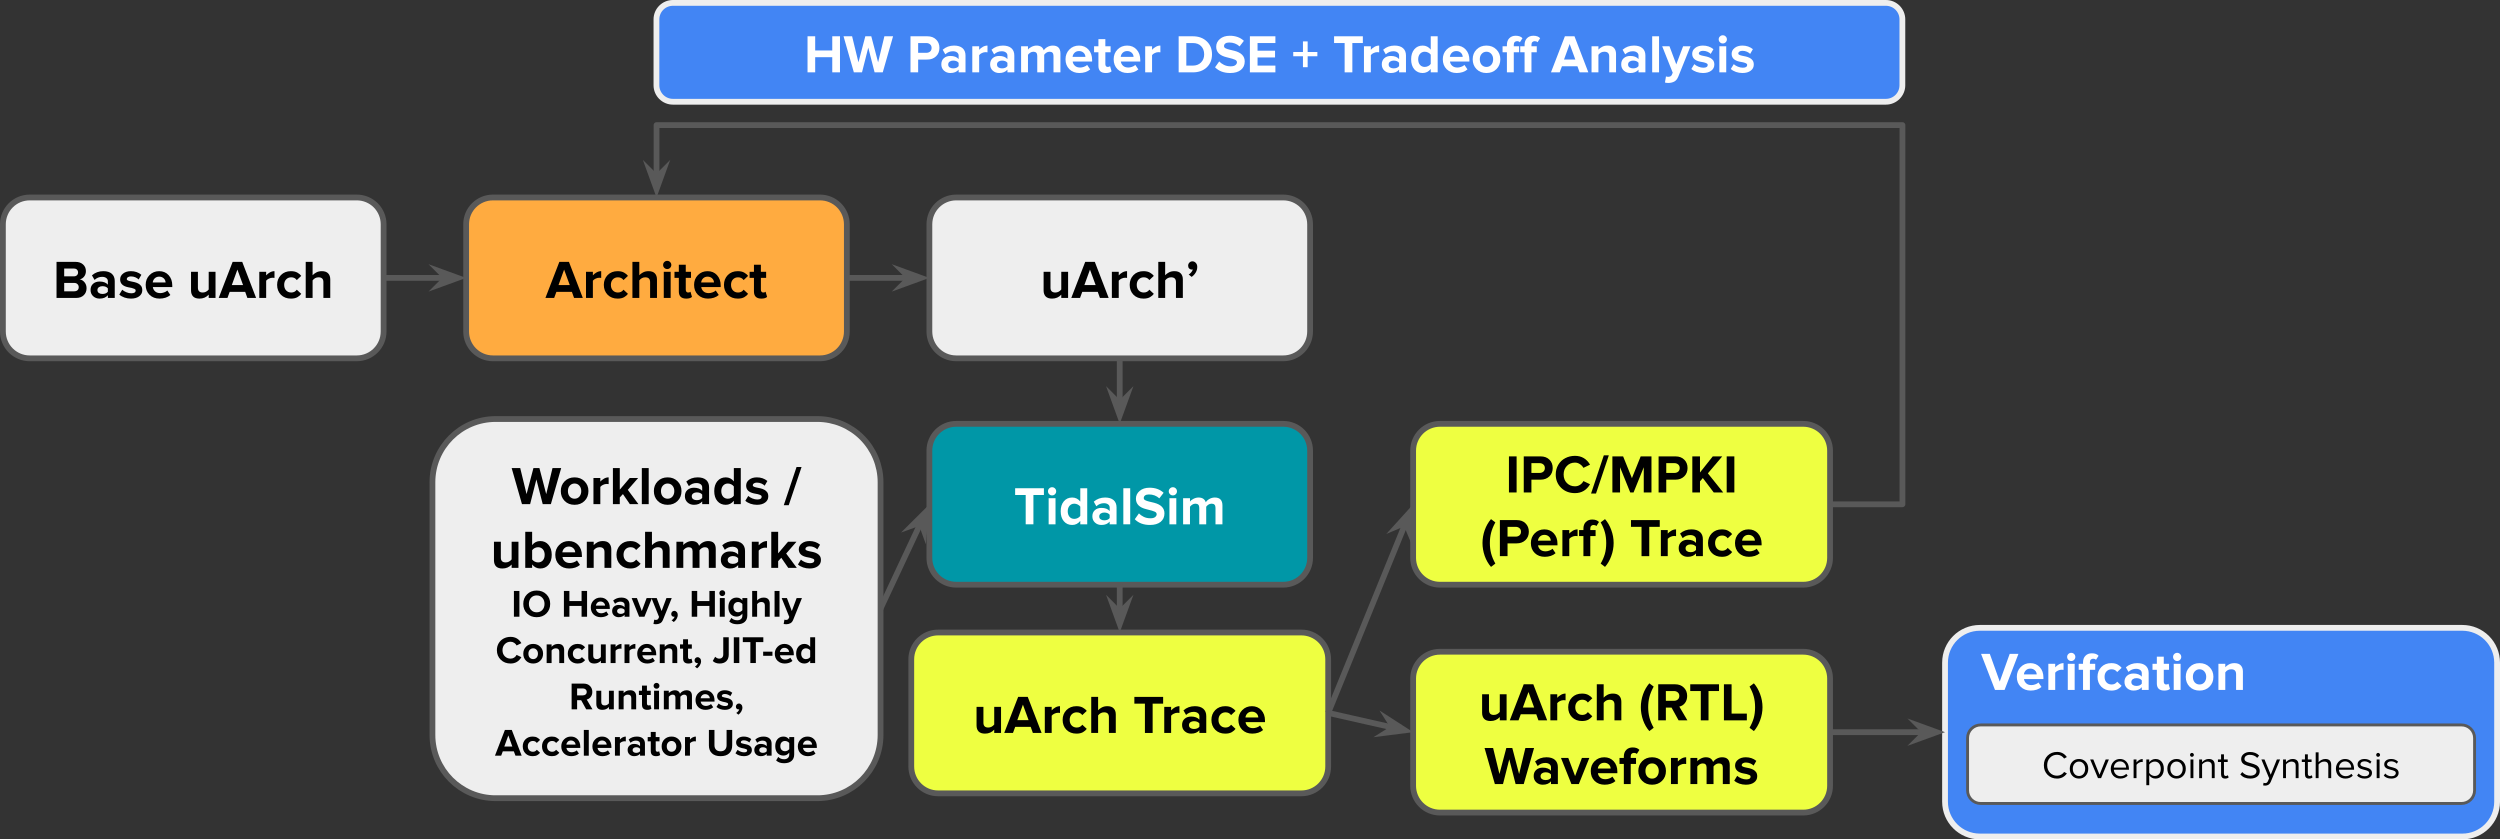 <?xml version="1.0" encoding="UTF-8" standalone="no"?>
<svg
   width="647.608pt"
   height="217.437pt"
   viewBox="0 0 647.608 217.437"
   version="1.1"
   id="svg337"
   xmlns:xlink="http://www.w3.org/1999/xlink"
   xmlns="http://www.w3.org/2000/svg"
   xmlns:svg="http://www.w3.org/2000/svg">
  <rect x="0" y="0" width="647.608" height="217.437" fill="#333333" stroke="none"/>
  <defs
     id="defs82">
    <g
       id="g82">
      <g
         id="glyph-0-0">
        <path
           d="M 0.922,0 V -9.344 H 5.844 c 0.812,0 1.461,0.227 1.953,0.672 0.488,0.438 0.734,1.012 0.734,1.719 0,0.555 -0.156,1.027 -0.469,1.422 -0.305,0.387 -0.684,0.625 -1.141,0.719 0.477,0.074 0.895,0.324 1.25,0.75 0.352,0.43 0.531,0.945 0.531,1.547 0,0.742 -0.246,1.344 -0.734,1.812 C 7.488,-0.234 6.828,0 5.984,0 Z M 5.406,-5.594 c 0.332,0 0.598,-0.094 0.797,-0.281 C 6.398,-6.062 6.5,-6.305 6.5,-6.609 6.5,-6.91 6.398,-7.156 6.203,-7.344 6.004,-7.531 5.738,-7.625 5.406,-7.625 h -2.5 v 2.031 z m 0.062,3.875 c 0.383,0 0.68,-0.094 0.891,-0.281 0.207,-0.195 0.312,-0.461 0.312,-0.797 0,-0.301 -0.105,-0.555 -0.312,-0.766 C 6.16,-3.781 5.863,-3.891 5.469,-3.891 h -2.562 v 2.172 z m 0,0"
           id="path1" />
      </g>
      <g
         id="glyph-0-1">
        <path
           d="m 4.938,0 v -0.703 c -0.492,0.586 -1.203,0.875 -2.141,0.875 -0.656,0 -1.215,-0.207 -1.672,-0.625 -0.449,-0.414 -0.672,-0.957 -0.672,-1.625 0,-0.656 0.211,-1.18 0.641,-1.578 C 1.531,-4.051 2.098,-4.25 2.797,-4.25 c 0.969,0 1.68,0.273 2.141,0.812 v -0.906 c 0,-0.344 -0.137,-0.613 -0.406,-0.812 -0.273,-0.207 -0.633,-0.312 -1.078,-0.312 -0.742,0 -1.398,0.266 -1.969,0.797 L 0.812,-5.859 C 1.633,-6.578 2.617,-6.938 3.766,-6.938 c 0.945,0 1.676,0.227 2.188,0.672 C 6.461,-5.816 6.719,-5.188 6.719,-4.375 V 0 Z M 3.516,-1.031 c 0.656,0 1.129,-0.195 1.422,-0.594 V -2.469 C 4.645,-2.852 4.172,-3.047 3.516,-3.047 c -0.355,0 -0.656,0.09 -0.906,0.266 -0.25,0.18 -0.375,0.43 -0.375,0.75 0,0.324 0.125,0.574 0.375,0.75 0.25,0.168 0.551,0.25 0.906,0.25 z m 0,0"
           id="path2" />
      </g>
      <g
         id="glyph-0-2">
        <path
           d="m 3.312,0.172 c -0.586,0 -1.148,-0.094 -1.688,-0.281 C 1.094,-0.297 0.648,-0.551 0.297,-0.875 L 1.062,-2.125 c 0.27,0.25 0.629,0.469 1.078,0.656 0.445,0.18 0.867,0.266 1.266,0.266 0.75,0 1.125,-0.242 1.125,-0.734 0,-0.188 -0.102,-0.32 -0.297,-0.406 C 4.035,-2.438 3.789,-2.52 3.5,-2.594 L 2.531,-2.781 C 1.188,-3.07 0.516,-3.742 0.516,-4.797 c 0,-0.625 0.258,-1.133 0.781,-1.531 0.52,-0.406 1.188,-0.609 2,-0.609 1.051,0 1.957,0.312 2.719,0.938 L 5.312,-4.781 C 5.102,-5 4.82,-5.188 4.469,-5.344 4.113,-5.5 3.723,-5.578 3.297,-5.578 c -0.324,0 -0.586,0.07 -0.781,0.203 -0.188,0.125 -0.281,0.281 -0.281,0.469 0,0.18 0.098,0.309 0.297,0.391 0.195,0.086 0.441,0.156 0.734,0.219 0.301,0.055 0.625,0.121 0.969,0.203 0.352,0.086 0.676,0.203 0.969,0.359 0.301,0.156 0.551,0.371 0.75,0.641 C 6.148,-2.82 6.25,-2.457 6.25,-2 c 0,0.656 -0.273,1.184 -0.812,1.578 -0.531,0.398 -1.242,0.594 -2.125,0.594 z m 0,0"
           id="path3" />
      </g>
      <g
         id="glyph-0-3">
        <path
           d="M 4.062,0.172 C 3,0.172 2.129,-0.156 1.453,-0.812 c -0.668,-0.664 -1,-1.523 -1,-2.578 0,-1.008 0.332,-1.852 1,-2.531 0.664,-0.676 1.5,-1.016 2.5,-1.016 1,0 1.812,0.344 2.438,1.031 0.633,0.688 0.953,1.59 0.953,2.703 V -2.812 H 2.312 c 0.051,0.43 0.242,0.797 0.578,1.109 C 3.223,-1.398 3.676,-1.25 4.25,-1.25 c 0.281,0 0.594,-0.055 0.938,-0.172 0.352,-0.113 0.645,-0.281 0.875,-0.5 l 0.781,1.156 c -0.336,0.305 -0.75,0.539 -1.25,0.703 -0.492,0.156 -1,0.234 -1.531,0.234 z m 1.547,-4.188 c -0.023,-0.445 -0.188,-0.805 -0.5,-1.078 -0.312,-0.281 -0.699,-0.422 -1.156,-0.422 -0.469,0 -0.855,0.148 -1.156,0.438 -0.293,0.281 -0.465,0.637 -0.516,1.062 z m 0,0"
           id="path4" />
      </g>
      <g
         id="glyph-0-4" />
      <g
         id="glyph-0-5">
        <path
           d="m 5.453,0 v -0.859 c -0.617,0.688 -1.414,1.031 -2.391,1.031 -0.742,0 -1.293,-0.188 -1.656,-0.562 C 1.051,-0.773 0.875,-1.297 0.875,-1.953 v -4.812 h 1.781 v 4.109 c 0,0.836 0.414,1.25 1.25,1.25 0.602,0 1.117,-0.258 1.547,-0.781 V -6.766 H 7.219 V 0 Z m 0,0"
           id="path5" />
      </g>
      <g
         id="glyph-0-6">
        <path
           d="m 7.359,0 -0.562,-1.578 H 2.781 L 2.203,0 H -0.062 L 3.547,-9.344 H 6.031 L 9.625,0 Z M 4.781,-7.344 3.328,-3.328 H 6.25 Z m 0,0"
           id="path6" />
      </g>
      <g
         id="glyph-0-7">
        <path
           d="m 0.875,0 v -6.766 h 1.781 v 0.922 c 0.25,-0.289 0.566,-0.547 0.953,-0.766 C 3.992,-6.828 4.395,-6.938 4.812,-6.938 v 1.75 L 4.328,-5.234 C 4.004,-5.234 3.68,-5.156 3.359,-5 3.047,-4.852 2.812,-4.676 2.656,-4.469 V 0 Z m 0,0"
           id="path7" />
      </g>
      <g
         id="glyph-0-8">
        <path
           d="m 4.031,0.172 c -1.062,0 -1.93,-0.332 -2.594,-1 -0.656,-0.676 -0.984,-1.531 -0.984,-2.562 0,-1.008 0.328,-1.852 0.984,-2.531 0.664,-0.676 1.531,-1.016 2.594,-1.016 0.688,0 1.25,0.133 1.688,0.391 0.438,0.25 0.766,0.527 0.984,0.828 L 5.547,-4.625 c -0.336,-0.477 -0.812,-0.719 -1.438,-0.719 -0.543,0 -0.984,0.184 -1.328,0.547 -0.336,0.355 -0.5,0.824 -0.5,1.406 0,0.594 0.164,1.074 0.5,1.438 0.344,0.367 0.785,0.547 1.328,0.547 0.613,0 1.094,-0.242 1.438,-0.734 L 6.703,-1.062 C 6.484,-0.75 6.156,-0.461 5.719,-0.203 c -0.438,0.25 -1,0.375 -1.688,0.375 z m 0,0"
           id="path8" />
      </g>
      <g
         id="glyph-0-9">
        <path
           d="m 5.453,0 v -4.109 c 0,-0.82 -0.418,-1.234 -1.25,-1.234 -0.617,0 -1.133,0.266 -1.547,0.797 V 0 H 0.875 V -9.344 H 2.656 V -5.875 C 2.875,-6.133 3.188,-6.375 3.594,-6.594 4,-6.82 4.484,-6.938 5.047,-6.938 c 0.738,0 1.285,0.195 1.641,0.578 0.363,0.375 0.547,0.898 0.547,1.562 V 0 Z m 0,0"
           id="path9" />
      </g>
      <g
         id="glyph-0-10">
        <path
           d="m 1.766,-7.484 c -0.293,0 -0.543,-0.102 -0.75,-0.312 -0.211,-0.207 -0.312,-0.457 -0.312,-0.75 0,-0.301 0.102,-0.551 0.312,-0.75 0.207,-0.207 0.457,-0.312 0.75,-0.312 0.301,0 0.551,0.105 0.75,0.312 0.207,0.199 0.312,0.449 0.312,0.75 0,0.293 -0.105,0.543 -0.312,0.75 -0.199,0.211 -0.449,0.312 -0.75,0.312 z M 0.875,0 V -6.766 H 2.656 V 0 Z m 0,0"
           id="path10" />
      </g>
      <g
         id="glyph-0-11">
        <path
           d="m 3.156,0.172 c -1.281,0 -1.922,-0.617 -1.922,-1.859 v -3.516 h -1.125 v -1.562 h 1.125 v -1.844 H 3.031 v 1.844 h 1.359 v 1.562 H 3.031 v 3.047 c 0,0.219 0.051,0.402 0.156,0.547 0.102,0.137 0.254,0.203 0.453,0.203 0.281,0 0.484,-0.066 0.609,-0.203 l 0.391,1.344 c -0.312,0.289 -0.809,0.438 -1.484,0.438 z m 0,0"
           id="path11" />
      </g>
      <g
         id="glyph-0-12">
        <path
           d="m 3.016,-8.047 c 0,0.531 -0.137,1.023 -0.406,1.469 C 2.348,-6.129 2,-5.754 1.562,-5.453 l -0.766,-0.625 c 0.219,-0.102 0.438,-0.285 0.656,-0.547 0.227,-0.27 0.367,-0.531 0.422,-0.781 -0.055,0.043 -0.141,0.062 -0.266,0.062 -0.273,0 -0.5,-0.094 -0.688,-0.281 C 0.742,-7.812 0.656,-8.055 0.656,-8.359 c 0,-0.301 0.102,-0.562 0.312,-0.781 0.219,-0.227 0.477,-0.344 0.781,-0.344 0.352,0 0.648,0.137 0.891,0.406 0.25,0.262 0.375,0.605 0.375,1.031 z m 0,0"
           id="path12" />
      </g>
      <g
         id="glyph-0-13">
        <path
           d="M 3.078,0 V -7.594 H 0.344 v -1.75 h 7.453 v 1.75 H 5.078 V 0 Z m 0,0"
           id="path13" />
      </g>
      <g
         id="glyph-0-14">
        <path
           d="m 5.531,0 v -0.875 c -0.562,0.699 -1.262,1.047 -2.094,1.047 -0.898,0 -1.621,-0.32 -2.172,-0.969 -0.543,-0.645 -0.812,-1.504 -0.812,-2.578 0,-1.062 0.27,-1.922 0.812,-2.578 C 1.816,-6.609 2.539,-6.938 3.438,-6.938 c 0.852,0 1.551,0.352 2.094,1.047 V -9.344 H 7.328 V 0 Z M 3.984,-1.406 c 0.301,0 0.598,-0.07 0.891,-0.219 0.289,-0.145 0.508,-0.332 0.656,-0.562 V -4.578 C 5.383,-4.797 5.164,-4.977 4.875,-5.125 4.582,-5.27 4.285,-5.344 3.984,-5.344 c -0.5,0 -0.914,0.184 -1.234,0.547 -0.312,0.367 -0.469,0.84 -0.469,1.422 0,0.574 0.148,1.047 0.453,1.422 0.312,0.367 0.727,0.547 1.25,0.547 z m 0,0"
           id="path14" />
      </g>
      <g
         id="glyph-0-15">
        <path
           d="M 0.875,0 V -9.344 H 2.656 V 0 Z m 0,0"
           id="path15" />
      </g>
      <g
         id="glyph-0-16">
        <path
           d="m 4.234,0.172 c -1.656,0 -2.969,-0.492 -3.938,-1.484 L 1.375,-2.828 c 0.32,0.344 0.734,0.641 1.234,0.891 0.508,0.25 1.086,0.375 1.734,0.375 0.551,0 0.957,-0.102 1.219,-0.312 0.27,-0.219 0.406,-0.461 0.406,-0.734 0,-0.281 -0.156,-0.5 -0.469,-0.656 -0.305,-0.156 -1.043,-0.375 -2.219,-0.656 -1.793,-0.426 -2.688,-1.332 -2.688,-2.719 0,-0.801 0.32,-1.473 0.969,-2.016 0.645,-0.551 1.5,-0.828 2.562,-0.828 1.488,0 2.703,0.438 3.641,1.312 L 6.656,-6.719 C 5.926,-7.395 5.023,-7.734 3.953,-7.734 c -0.438,0 -0.773,0.09 -1,0.266 C 2.734,-7.301 2.625,-7.078 2.625,-6.797 c 0,0.242 0.129,0.43 0.391,0.562 0.27,0.137 0.602,0.25 1,0.344 l 1.297,0.312 c 1.781,0.461 2.672,1.375 2.672,2.75 0,0.93 -0.336,1.664 -1,2.203 -0.668,0.531 -1.586,0.797 -2.75,0.797 z m 0,0"
           id="path16" />
      </g>
      <g
         id="glyph-0-17">
        <path
           d="m 9.266,0 v -4.266 c 0,-0.719 -0.336,-1.078 -1,-1.078 -0.324,0 -0.605,0.086 -0.844,0.25 C 7.18,-4.926 6.992,-4.75 6.859,-4.562 V 0 H 5.062 v -4.266 c 0,-0.719 -0.336,-1.078 -1,-1.078 -0.312,0 -0.594,0.09 -0.844,0.266 -0.242,0.168 -0.43,0.344 -0.562,0.531 V 0 H 0.875 V -6.766 H 2.656 V -5.875 c 0.156,-0.258 0.453,-0.5 0.891,-0.719 0.438,-0.227 0.879,-0.344 1.328,-0.344 0.977,0 1.602,0.414 1.875,1.234 0.207,-0.344 0.523,-0.633 0.953,-0.875 0.438,-0.238 0.895,-0.359 1.375,-0.359 1.32,0 1.984,0.684 1.984,2.047 V 0 Z m 0,0"
           id="path17" />
      </g>
      <g
         id="glyph-0-18">
        <path
           d="M 8.062,0 6.422,-6.406 4.797,0 H 2.688 L 0.016,-9.344 h 2.219 l 1.641,6.75 1.781,-6.75 h 1.547 l 1.766,6.75 1.625,-6.75 h 2.25 L 10.172,0 Z m 0,0"
           id="path18" />
      </g>
      <g
         id="glyph-0-19">
        <path
           d="m 4.016,0.172 c -1.043,0 -1.898,-0.332 -2.562,-1 -0.668,-0.676 -1,-1.531 -1,-2.562 0,-1.02 0.332,-1.863 1,-2.531 0.664,-0.676 1.52,-1.016 2.562,-1.016 1.051,0 1.91,0.34 2.578,1.016 0.676,0.668 1.016,1.512 1.016,2.531 0,1.043 -0.34,1.898 -1.016,2.562 -0.668,0.668 -1.527,1 -2.578,1 z m 0,-1.578 c 0.508,0 0.926,-0.18 1.25,-0.547 0.32,-0.375 0.484,-0.852 0.484,-1.438 0,-0.562 -0.164,-1.023 -0.484,-1.391 -0.324,-0.375 -0.742,-0.562 -1.25,-0.562 -0.492,0 -0.902,0.184 -1.234,0.547 -0.324,0.355 -0.484,0.824 -0.484,1.406 0,0.605 0.16,1.09 0.484,1.453 0.332,0.355 0.742,0.531 1.234,0.531 z m 0,0"
           id="path19" />
      </g>
      <g
         id="glyph-0-20">
        <path
           d="m 5.266,0 -1.797,-2.609 -0.812,0.875 V 0 H 0.875 V -9.344 H 2.656 V -3.75 l 2.562,-3.016 h 2.188 L 4.734,-3.703 7.484,0 Z m 0,0"
           id="path20" />
      </g>
      <g
         id="glyph-0-21">
        <path
           d="M 0,0.281 3.312,-9.625 H 4.609 L 1.281,0.281 Z m 0,0"
           id="path21" />
      </g>
      <g
         id="glyph-0-22">
        <path
           d="m 2.656,-2.172 c 0.156,0.219 0.375,0.402 0.656,0.547 0.289,0.148 0.582,0.219 0.875,0.219 0.52,0 0.938,-0.176 1.25,-0.531 C 5.75,-2.301 5.906,-2.781 5.906,-3.375 5.906,-3.957 5.75,-4.43 5.438,-4.797 5.125,-5.16 4.707,-5.344 4.188,-5.344 c -0.293,0 -0.586,0.074 -0.875,0.219 -0.281,0.148 -0.5,0.336 -0.656,0.562 z M 0.875,0 v -9.344 h 1.781 v 3.453 C 3.195,-6.586 3.895,-6.938 4.75,-6.938 c 0.895,0 1.613,0.328 2.156,0.984 0.551,0.656 0.828,1.516 0.828,2.578 0,1.074 -0.277,1.934 -0.828,2.578 C 6.363,-0.148 5.645,0.172 4.75,0.172 3.914,0.172 3.219,-0.176 2.656,-0.875 V 0 Z m 0,0"
           id="path22" />
      </g>
      <g
         id="glyph-0-23">
        <path
           d="m 5.453,0 v -4.094 c 0,-0.832 -0.418,-1.25 -1.25,-1.25 -0.648,0 -1.164,0.266 -1.547,0.797 V 0 H 0.875 V -6.766 H 2.656 V -5.875 C 2.875,-6.133 3.18,-6.375 3.578,-6.594 3.984,-6.82 4.469,-6.938 5.031,-6.938 c 0.738,0 1.285,0.199 1.641,0.594 0.363,0.387 0.547,0.906 0.547,1.562 V 0 Z m 0,0"
           id="path23" />
      </g>
      <g
         id="glyph-0-24">
        <path
           d="M 2.781,2.781 C 2.094,2 1.551,1.055 1.156,-0.047 0.77,-1.16 0.578,-2.281 0.578,-3.406 c 0,-1.125 0.191,-2.238 0.578,-3.344 0.395,-1.102 0.938,-2.051 1.625,-2.844 l 1.125,0.844 c -0.531,0.98 -0.902,1.887 -1.109,2.719 -0.211,0.836 -0.312,1.711 -0.312,2.625 0,0.961 0.109,1.859 0.328,2.703 0.219,0.832 0.582,1.707 1.094,2.625 z m 0,0"
           id="path24" />
      </g>
      <g
         id="glyph-0-25">
        <path
           d="M 6.203,0 4.375,-3.312 H 2.906 V 0 H 0.922 v -9.344 h 4.375 c 0.945,0 1.703,0.289 2.266,0.859 0.57,0.562 0.859,1.281 0.859,2.156 0,0.73 -0.195,1.344 -0.578,1.844 C 7.457,-3.992 6.973,-3.688 6.391,-3.562 L 8.484,0 Z M 5,-5.062 c 0.395,0 0.723,-0.109 0.984,-0.328 0.27,-0.227 0.406,-0.539 0.406,-0.938 0,-0.395 -0.137,-0.703 -0.406,-0.922 C 5.723,-7.477 5.395,-7.594 5,-7.594 H 2.906 v 2.531 z m 0,0"
           id="path25" />
      </g>
      <g
         id="glyph-0-26">
        <path
           d="M 0.922,0 V -9.344 H 2.906 V -1.75 H 6.859 V 0 Z m 0,0"
           id="path26" />
      </g>
      <g
         id="glyph-0-27">
        <path
           d="M 0.234,1.922 C 0.711,1.098 1.07,0.273 1.312,-0.547 1.551,-1.379 1.672,-2.332 1.672,-3.406 c 0,-1.02 -0.117,-1.941 -0.344,-2.766 C 1.109,-6.992 0.742,-7.852 0.234,-8.75 l 1.125,-0.844 c 0.664,0.75 1.203,1.68 1.609,2.781 0.414,1.105 0.625,2.242 0.625,3.406 C 3.594,-2.25 3.383,-1.113 2.969,0 2.562,1.113 2.023,2.039 1.359,2.781 Z m 0,0"
           id="path27" />
      </g>
      <g
         id="glyph-0-28">
        <path
           d="M 2.625,0 -0.078,-6.766 H 1.812 L 3.578,-2.062 5.344,-6.766 H 7.266 L 4.547,0 Z m 0,0"
           id="path28" />
      </g>
      <g
         id="glyph-0-29">
        <path
           d="m 1.281,0 v -5.203 h -1.125 v -1.562 h 1.125 V -7.125 c 0,-0.727 0.207,-1.301 0.625,-1.719 0.414,-0.426 0.969,-0.641 1.656,-0.641 0.789,0 1.375,0.215 1.75,0.641 L 4.641,-7.797 C 4.461,-7.984 4.219,-8.078 3.906,-8.078 3.664,-8.078 3.461,-8 3.297,-7.844 3.141,-7.688 3.062,-7.445 3.062,-7.125 v 0.359 h 1.375 v 1.562 H 3.062 V 0 Z m 0,0"
           id="path29" />
      </g>
      <g
         id="glyph-0-30">
        <path
           d="M 0.922,0 V -9.344 H 2.906 V 0 Z m 0,0"
           id="path30" />
      </g>
      <g
         id="glyph-0-31">
        <path
           d="m 0.922,0 v -9.344 h 4.375 C 6.242,-9.344 7,-9.062 7.562,-8.5 c 0.57,0.555 0.859,1.277 0.859,2.172 0,0.887 -0.293,1.609 -0.875,2.172 -0.586,0.562 -1.336,0.844 -2.25,0.844 H 2.906 V 0 Z M 5.031,-5.062 C 5.414,-5.062 5.738,-5.172 6,-5.391 6.258,-5.617 6.391,-5.93 6.391,-6.328 6.391,-6.723 6.258,-7.031 6,-7.25 5.738,-7.477 5.414,-7.594 5.031,-7.594 h -2.125 v 2.531 z m 0,0"
           id="path31" />
      </g>
      <g
         id="glyph-0-32">
        <path
           d="M 5.453,0.172 C 4.004,0.172 2.812,-0.285 1.875,-1.203 0.938,-2.129 0.469,-3.281 0.469,-4.656 c 0,-0.914 0.219,-1.75 0.656,-2.5 0.438,-0.75 1.035,-1.32 1.797,-1.719 0.77,-0.406 1.613,-0.609 2.531,-0.609 1.707,0 3.008,0.762 3.906,2.281 L 7.641,-6.375 C 7.441,-6.75 7.145,-7.066 6.75,-7.328 6.363,-7.598 5.93,-7.734 5.453,-7.734 c -0.855,0 -1.559,0.293 -2.109,0.875 -0.555,0.586 -0.828,1.32 -0.828,2.203 0,0.906 0.281,1.648 0.844,2.219 0.562,0.562 1.258,0.844 2.094,0.844 0.477,0 0.91,-0.125 1.297,-0.375 0.395,-0.258 0.691,-0.586 0.891,-0.984 L 9.359,-2.125 C 8.461,-0.594 7.16,0.172 5.453,0.172 Z m 0,0"
           id="path32" />
      </g>
      <g
         id="glyph-0-33">
        <path
           d="M 9.047,0 V -6.531 L 6.406,0 H 5.547 L 2.906,-6.531 V 0 H 0.922 v -9.344 h 2.781 L 5.984,-3.703 8.25,-9.344 h 2.797 V 0 Z m 0,0"
           id="path33" />
      </g>
      <g
         id="glyph-0-34">
        <path
           d="M 6.469,0 3.641,-3.734 2.906,-2.875 V 0 H 0.922 V -9.344 H 2.906 v 4.172 L 6.219,-9.344 H 8.672 L 4.953,-4.953 8.922,0 Z m 0,0"
           id="path34" />
      </g>
      <g
         id="glyph-0-35">
        <path
           d="M 3.547,0 -0.062,-9.344 h 2.266 l 2.578,7.188 2.578,-7.188 H 9.625 L 6.031,0 Z m 0,0"
           id="path35" />
      </g>
      <g
         id="glyph-0-36">
        <path
           d="M 7.328,0 V -3.922 H 2.906 V 0 H 0.922 V -9.344 H 2.906 v 3.672 H 7.328 V -9.344 h 2 V 0 Z m 0,0"
           id="path36" />
      </g>
      <g
         id="glyph-0-37">
        <path
           d="m 0.922,0 v -9.344 h 3.688 c 1.469,0 2.66,0.434 3.578,1.297 0.914,0.855 1.375,1.984 1.375,3.391 0,1.387 -0.461,2.512 -1.375,3.375 C 7.27,-0.426 6.078,0 4.609,0 Z m 3.688,-1.75 c 0.863,0 1.566,-0.27 2.109,-0.812 0.539,-0.551 0.812,-1.25 0.812,-2.094 0,-0.883 -0.262,-1.594 -0.781,-2.125 -0.512,-0.539 -1.227,-0.812 -2.141,-0.812 H 2.906 V -1.75 Z m 0,0"
           id="path37" />
      </g>
      <g
         id="glyph-0-38">
        <path
           d="M 0.922,0 V -9.344 H 7.531 v 1.75 h -4.625 v 1.984 H 7.438 v 1.75 H 2.906 V -1.75 h 4.625 V 0 Z m 0,0"
           id="path38" />
      </g>
      <g
         id="glyph-0-39">
        <path
           d="m 4.141,-4.172 v 2.844 h -1.219 v -2.844 H 0.406 V -5.281 h 2.516 v -2.734 h 1.219 V -5.281 H 6.656 v 1.109 z m 0,0"
           id="path39" />
      </g>
      <g
         id="glyph-0-40">
        <path
           d="m 1.281,0 v -5.203 h -1.125 v -1.562 h 1.125 V -7.125 c 0,-0.727 0.207,-1.301 0.625,-1.719 0.414,-0.426 0.969,-0.641 1.656,-0.641 0.789,0 1.375,0.215 1.75,0.641 L 4.641,-7.797 C 4.461,-7.984 4.219,-8.078 3.906,-8.078 3.664,-8.078 3.461,-8 3.297,-7.844 3.141,-7.688 3.062,-7.445 3.062,-7.125 v 0.359 h 1.375 v 1.562 H 3.062 V 0 Z m 4.578,0 v -5.203 h -1.125 v -1.562 h 1.125 V -7.125 c 0,-0.727 0.207,-1.301 0.625,-1.719 0.414,-0.426 0.969,-0.641 1.656,-0.641 0.789,0 1.375,0.215 1.75,0.641 L 9.219,-7.797 C 9.039,-7.984 8.797,-8.078 8.484,-8.078 8.242,-8.078 8.039,-8 7.875,-7.844 7.719,-7.688 7.641,-7.445 7.641,-7.125 v 0.359 h 1.375 v 1.562 h -1.375 V 0 Z m 0,0"
           id="path40" />
      </g>
      <g
         id="glyph-0-41">
        <path
           d="M 0.906,1.047 C 1.062,1.117 1.25,1.156 1.469,1.156 c 0.477,0 0.789,-0.164 0.938,-0.484 l 0.25,-0.578 -2.734,-6.859 H 1.812 L 3.578,-2.062 5.344,-6.766 h 1.922 l -3.172,7.875 C 3.832,1.742 3.484,2.172 3.047,2.391 2.609,2.617 2.102,2.738 1.531,2.75 1.195,2.75 0.898,2.711 0.641,2.641 Z m 0,0"
           id="path41" />
      </g>
      <g
         id="glyph-1-0">
        <path
           d="M 0.656,0 V -6.672 H 2.078 V 0 Z m 0,0"
           id="path42" />
      </g>
      <g
         id="glyph-1-1">
        <path
           d="m 3.812,0.125 c -1.012,0 -1.844,-0.32 -2.5,-0.969 -0.648,-0.645 -0.969,-1.473 -0.969,-2.484 0,-1 0.32,-1.82 0.969,-2.469 0.656,-0.656 1.488,-0.984 2.5,-0.984 1.02,0 1.859,0.328 2.516,0.984 0.656,0.648 0.984,1.469 0.984,2.469 0,1 -0.328,1.828 -0.984,2.484 C 5.672,-0.195 4.832,0.125 3.812,0.125 Z m 0,-1.266 c 0.594,0 1.078,-0.195 1.453,-0.594 0.383,-0.406 0.578,-0.938 0.578,-1.594 0,-0.633 -0.188,-1.156 -0.562,-1.562 -0.367,-0.414 -0.855,-0.625 -1.469,-0.625 -0.605,0 -1.094,0.211 -1.469,0.625 -0.367,0.406 -0.547,0.93 -0.547,1.562 0,0.637 0.188,1.164 0.562,1.578 0.375,0.406 0.859,0.609 1.453,0.609 z m 0,0"
           id="path43" />
      </g>
      <g
         id="glyph-1-2" />
      <g
         id="glyph-1-3">
        <path
           d="M 5.234,0 V -2.797 H 2.078 V 0 H 0.656 v -6.672 h 1.422 v 2.625 h 3.156 v -2.625 H 6.656 V 0 Z m 0,0"
           id="path44" />
      </g>
      <g
         id="glyph-1-4">
        <path
           d="m 2.906,0.125 c -0.762,0 -1.387,-0.234 -1.875,-0.703 -0.48,-0.477 -0.719,-1.094 -0.719,-1.844 0,-0.719 0.238,-1.316 0.719,-1.797 0.477,-0.488 1.07,-0.734 1.781,-0.734 0.719,0 1.301,0.246 1.75,0.734 0.445,0.492 0.672,1.133 0.672,1.922 v 0.281 H 1.656 C 1.688,-1.703 1.82,-1.438 2.062,-1.219 2.301,-1 2.629,-0.891 3.047,-0.891 c 0.195,0 0.414,-0.039 0.656,-0.125 0.25,-0.082 0.457,-0.203 0.625,-0.359 l 0.562,0.828 C 4.648,-0.328 4.352,-0.16 4,-0.047 3.645,0.066 3.281,0.125 2.906,0.125 Z m 1.109,-3 C 3.992,-3.188 3.867,-3.441 3.641,-3.641 3.422,-3.836 3.145,-3.938 2.812,-3.938 2.477,-3.938 2.207,-3.832 2,-3.625 1.789,-3.426 1.664,-3.176 1.625,-2.875 Z m 0,0"
           id="path45" />
      </g>
      <g
         id="glyph-1-5">
        <path
           d="M 3.531,0 V -0.5 C 3.176,-0.082 2.664,0.125 2,0.125 1.531,0.125 1.129,-0.02 0.797,-0.312 0.473,-0.613 0.312,-1.004 0.312,-1.484 c 0,-0.469 0.156,-0.844 0.469,-1.125 C 1.094,-2.898 1.5,-3.047 2,-3.047 c 0.695,0 1.207,0.199 1.531,0.594 V -3.094 c 0,-0.25 -0.102,-0.445 -0.297,-0.594 -0.188,-0.145 -0.445,-0.219 -0.766,-0.219 -0.531,0 -1,0.188 -1.406,0.562 L 0.578,-4.188 c 0.582,-0.508 1.285,-0.766 2.109,-0.766 0.676,0 1.195,0.164 1.562,0.484 0.363,0.312 0.547,0.762 0.547,1.344 V 0 Z M 2.516,-0.734 c 0.457,0 0.797,-0.141 1.016,-0.422 V -1.766 C 3.312,-2.047 2.973,-2.188 2.516,-2.188 c -0.262,0 -0.48,0.07 -0.656,0.203 -0.18,0.125 -0.266,0.305 -0.266,0.531 0,0.23 0.086,0.406 0.266,0.531 0.176,0.125 0.395,0.188 0.656,0.188 z m 0,0"
           id="path46" />
      </g>
      <g
         id="glyph-1-6">
        <path
           d="m 1.875,0 -1.938,-4.828 h 1.359 l 1.266,3.359 1.25,-3.359 h 1.375 L 3.25,0 Z m 0,0"
           id="path47" />
      </g>
      <g
         id="glyph-1-7">
        <path
           d="m 0.656,0.75 c 0.102,0.051 0.234,0.078 0.391,0.078 0.344,0 0.566,-0.117 0.672,-0.344 L 1.906,0.062 -0.062,-4.828 h 1.359 l 1.266,3.359 1.25,-3.359 h 1.375 l -2.266,5.625 c -0.18,0.445 -0.43,0.75 -0.75,0.906 -0.312,0.164 -0.672,0.25 -1.078,0.25 -0.242,0 -0.453,-0.023 -0.641,-0.062 z m 0,0"
           id="path48" />
      </g>
      <g
         id="glyph-1-8">
        <path
           d="m 2.156,-0.484 c 0,0.375 -0.102,0.723 -0.297,1.047 C 1.672,0.883 1.426,1.156 1.125,1.375 L 0.562,0.922 C 0.738,0.836 0.906,0.695 1.062,0.5 1.219,0.301 1.312,0.129 1.344,-0.016 l -0.188,0.031 c -0.199,0 -0.367,-0.066 -0.5,-0.203 -0.125,-0.133 -0.188,-0.305 -0.188,-0.516 0,-0.227 0.078,-0.422 0.234,-0.578 0.156,-0.156 0.336,-0.234 0.547,-0.234 0.25,0 0.461,0.102 0.641,0.297 0.176,0.188 0.266,0.434 0.266,0.734 z m 0,0"
           id="path49" />
      </g>
      <g
         id="glyph-1-9">
        <path
           d="M 1.266,-5.344 C 1.055,-5.344 0.875,-5.414 0.719,-5.562 0.57,-5.719 0.5,-5.898 0.5,-6.109 c 0,-0.219 0.07,-0.395 0.219,-0.531 0.156,-0.145 0.336,-0.219 0.547,-0.219 0.207,0 0.383,0.074 0.531,0.219 0.145,0.137 0.219,0.312 0.219,0.531 0,0.211 -0.074,0.391 -0.219,0.547 -0.148,0.148 -0.324,0.219 -0.531,0.219 z M 0.625,0 V -4.828 H 1.906 V 0 Z m 0,0"
           id="path50" />
      </g>
      <g
         id="glyph-1-10">
        <path
           d="m 2.609,1.953 c -0.418,0 -0.793,-0.055 -1.125,-0.156 C 1.148,1.691 0.832,1.504 0.531,1.234 L 1.094,0.312 c 0.363,0.406 0.867,0.609 1.516,0.609 0.414,0 0.738,-0.109 0.969,-0.328 C 3.816,0.383 3.938,0.086 3.938,-0.297 v -0.5 C 3.531,-0.285 3.035,-0.031 2.453,-0.031 1.805,-0.031 1.285,-0.25 0.891,-0.688 0.504,-1.133 0.312,-1.734 0.312,-2.484 c 0,-0.75 0.191,-1.348 0.578,-1.797 0.383,-0.445 0.906,-0.672 1.562,-0.672 0.602,0 1.098,0.25 1.484,0.75 v -0.625 h 1.281 v 4.5 c 0,0.727 -0.23,1.289 -0.688,1.688 -0.449,0.395 -1.09,0.594 -1.922,0.594 z M 2.844,-1.156 c 0.219,0 0.426,-0.051 0.625,-0.156 0.207,-0.113 0.363,-0.242 0.469,-0.391 v -1.562 C 3.832,-3.43 3.676,-3.562 3.469,-3.656 3.27,-3.758 3.062,-3.812 2.844,-3.812 c -0.355,0 -0.648,0.117 -0.875,0.344 -0.23,0.23 -0.344,0.559 -0.344,0.984 0,0.418 0.113,0.746 0.344,0.984 0.227,0.23 0.52,0.344 0.875,0.344 z m 0,0"
           id="path51" />
      </g>
      <g
         id="glyph-1-11">
        <path
           d="m 3.906,0 v -2.938 c 0,-0.582 -0.305,-0.875 -0.906,-0.875 -0.438,0 -0.805,0.188 -1.094,0.562 V 0 H 0.625 v -6.672 h 1.281 v 2.469 C 2.051,-4.391 2.27,-4.562 2.562,-4.719 2.852,-4.875 3.195,-4.953 3.594,-4.953 c 0.539,0 0.938,0.137 1.188,0.406 0.258,0.273 0.391,0.641 0.391,1.109 V 0 Z m 0,0"
           id="path52" />
      </g>
      <g
         id="glyph-1-12">
        <path
           d="M 0.625,0 V -6.672 H 1.906 V 0 Z m 0,0"
           id="path53" />
      </g>
      <g
         id="glyph-1-13">
        <path
           d="m 3.891,0.125 c -1.031,0 -1.883,-0.328 -2.547,-0.984 -0.668,-0.656 -1,-1.477 -1,-2.469 0,-0.656 0.148,-1.25 0.453,-1.781 0.312,-0.531 0.738,-0.941 1.281,-1.234 0.551,-0.289 1.156,-0.438 1.812,-0.438 1.227,0 2.16,0.543 2.797,1.625 l -1.234,0.609 c -0.137,-0.27 -0.344,-0.5 -0.625,-0.688 -0.281,-0.188 -0.594,-0.281 -0.938,-0.281 -0.605,0 -1.105,0.211 -1.5,0.625 -0.398,0.418 -0.594,0.938 -0.594,1.562 0,0.648 0.195,1.172 0.594,1.578 0.406,0.406 0.906,0.609 1.5,0.609 0.344,0 0.656,-0.086 0.938,-0.266 0.281,-0.188 0.488,-0.422 0.625,-0.703 L 6.688,-1.516 C 6.051,-0.422 5.117,0.125 3.891,0.125 Z m 0,0"
           id="path54" />
      </g>
      <g
         id="glyph-1-14">
        <path
           d="M 2.875,0.125 C 2.125,0.125 1.508,-0.113 1.031,-0.594 0.551,-1.07 0.312,-1.68 0.312,-2.422 c 0,-0.727 0.238,-1.332 0.719,-1.812 0.477,-0.477 1.094,-0.719 1.844,-0.719 0.738,0 1.348,0.242 1.828,0.719 0.488,0.48 0.734,1.086 0.734,1.812 0,0.742 -0.246,1.352 -0.734,1.828 C 4.223,-0.113 3.613,0.125 2.875,0.125 Z m 0,-1.141 c 0.363,0 0.66,-0.129 0.891,-0.391 0.227,-0.258 0.344,-0.598 0.344,-1.016 0,-0.395 -0.117,-0.723 -0.344,-0.984 C 3.535,-3.676 3.238,-3.812 2.875,-3.812 c -0.355,0 -0.652,0.133 -0.891,0.391 -0.23,0.25 -0.344,0.586 -0.344,1 0,0.43 0.113,0.773 0.344,1.031 0.238,0.25 0.535,0.375 0.891,0.375 z m 0,0"
           id="path55" />
      </g>
      <g
         id="glyph-1-15">
        <path
           d="M 3.891,0 V -2.922 C 3.891,-3.516 3.594,-3.812 3,-3.812 2.539,-3.812 2.176,-3.625 1.906,-3.25 V 0 H 0.625 v -4.828 h 1.281 v 0.625 C 2.051,-4.391 2.266,-4.562 2.547,-4.719 2.836,-4.875 3.188,-4.953 3.594,-4.953 c 0.531,0 0.922,0.141 1.172,0.422 0.258,0.273 0.391,0.648 0.391,1.125 V 0 Z m 0,0"
           id="path56" />
      </g>
      <g
         id="glyph-1-16">
        <path
           d="M 2.875,0.125 C 2.113,0.125 1.492,-0.113 1.016,-0.594 0.547,-1.07 0.312,-1.68 0.312,-2.422 c 0,-0.727 0.234,-1.332 0.703,-1.812 0.477,-0.477 1.098,-0.719 1.859,-0.719 0.5,0 0.898,0.094 1.203,0.281 0.312,0.18 0.551,0.375 0.719,0.594 l -0.844,0.781 C 3.723,-3.641 3.383,-3.812 2.938,-3.812 c -0.387,0 -0.703,0.133 -0.953,0.391 -0.242,0.25 -0.359,0.586 -0.359,1 0,0.418 0.117,0.758 0.359,1.016 0.25,0.262 0.566,0.391 0.953,0.391 0.438,0 0.773,-0.172 1.016,-0.516 l 0.844,0.766 c -0.168,0.23 -0.406,0.438 -0.719,0.625 C 3.773,0.035 3.375,0.125 2.875,0.125 Z m 0,0"
           id="path57" />
      </g>
      <g
         id="glyph-1-17">
        <path
           d="M 3.891,0 V -0.609 C 3.453,-0.117 2.883,0.125 2.188,0.125 1.656,0.125 1.258,-0.008 1,-0.281 0.75,-0.551 0.625,-0.926 0.625,-1.406 v -3.422 h 1.281 v 2.922 c 0,0.594 0.297,0.891 0.891,0.891 0.426,0 0.789,-0.18 1.094,-0.547 V -4.828 H 5.156 V 0 Z m 0,0"
           id="path58" />
      </g>
      <g
         id="glyph-1-18">
        <path
           d="m 0.625,0 v -4.828 h 1.281 v 0.656 C 2.07,-4.379 2.289,-4.562 2.562,-4.719 2.844,-4.875 3.133,-4.953 3.438,-4.953 v 1.25 l -0.344,-0.031 c -0.23,0 -0.461,0.055 -0.688,0.156 -0.23,0.105 -0.398,0.234 -0.5,0.391 V 0 Z m 0,0"
           id="path59" />
      </g>
      <g
         id="glyph-1-19">
        <path
           d="m 2.25,0.125 c -0.918,0 -1.375,-0.441 -1.375,-1.328 V -3.719 H 0.078 V -4.828 H 0.875 V -6.156 h 1.281 v 1.328 H 3.141 V -3.719 H 2.156 v 2.172 c 0,0.156 0.035,0.289 0.109,0.391 0.082,0.094 0.191,0.141 0.328,0.141 0.207,0 0.359,-0.047 0.453,-0.141 L 3.312,-0.188 C 3.094,0.02 2.738,0.125 2.25,0.125 Z m 0,0"
           id="path60" />
      </g>
      <g
         id="glyph-1-20">
        <path
           d="M 1.844,0.125 C 1.102,0.125 0.508,-0.094 0.062,-0.531 L 0.688,-1.625 c 0.332,0.324 0.68,0.484 1.047,0.484 0.32,0 0.578,-0.094 0.766,-0.281 0.188,-0.195 0.281,-0.457 0.281,-0.781 v -4.469 H 4.203 V -2.188 c 0,0.73 -0.211,1.297 -0.625,1.703 C 3.16,-0.078 2.582,0.125 1.844,0.125 Z m 0,0"
           id="path61" />
      </g>
      <g
         id="glyph-1-21">
        <path
           d="M 2.203,0 V -5.422 H 0.25 v -1.25 h 5.312 v 1.25 H 3.625 V 0 Z m 0,0"
           id="path62" />
      </g>
      <g
         id="glyph-1-22">
        <path
           d="m 0.297,-1.875 v -1.078 h 2.406 V -1.875 Z m 0,0"
           id="path63" />
      </g>
      <g
         id="glyph-1-23">
        <path
           d="m 3.953,0 v -0.625 c -0.406,0.5 -0.906,0.75 -1.5,0.75 C 1.816,0.125 1.301,-0.102 0.906,-0.562 0.508,-1.031 0.312,-1.645 0.312,-2.406 c 0,-0.758 0.195,-1.375 0.594,-1.844 0.395,-0.469 0.91,-0.703 1.547,-0.703 0.613,0 1.113,0.25 1.5,0.75 v -2.469 h 1.281 V 0 Z M 2.844,-1.016 c 0.219,0 0.43,-0.047 0.641,-0.141 0.207,-0.102 0.363,-0.238 0.469,-0.406 V -3.266 C 3.848,-3.43 3.691,-3.562 3.484,-3.656 3.273,-3.758 3.062,-3.812 2.844,-3.812 c -0.355,0 -0.648,0.133 -0.875,0.391 -0.23,0.25 -0.344,0.59 -0.344,1.016 0,0.406 0.109,0.742 0.328,1 0.227,0.262 0.523,0.391 0.891,0.391 z m 0,0"
           id="path64" />
      </g>
      <g
         id="glyph-1-24">
        <path
           d="M 4.438,0 3.125,-2.375 H 2.078 V 0 H 0.656 v -6.672 h 3.125 c 0.676,0 1.219,0.203 1.625,0.609 0.406,0.406 0.609,0.922 0.609,1.547 0,0.523 -0.141,0.961 -0.422,1.312 -0.273,0.344 -0.617,0.562 -1.031,0.656 L 6.062,0 Z m -0.875,-3.625 c 0.289,0 0.531,-0.078 0.719,-0.234 0.188,-0.156 0.281,-0.375 0.281,-0.656 0,-0.281 -0.094,-0.5 -0.281,-0.656 -0.188,-0.164 -0.43,-0.25 -0.719,-0.25 H 2.078 V -3.625 Z m 0,0"
           id="path65" />
      </g>
      <g
         id="glyph-1-25">
        <path
           d="M 6.625,0 V -3.047 C 6.625,-3.555 6.383,-3.812 5.906,-3.812 5.676,-3.812 5.473,-3.75 5.297,-3.625 5.129,-3.508 5,-3.391 4.906,-3.266 V 0 H 3.625 V -3.047 C 3.625,-3.555 3.383,-3.812 2.906,-3.812 2.676,-3.812 2.473,-3.75 2.297,-3.625 2.129,-3.508 2,-3.383 1.906,-3.25 V 0 H 0.625 v -4.828 h 1.281 v 0.625 c 0.102,-0.176 0.312,-0.344 0.625,-0.5 0.312,-0.164 0.629,-0.25 0.953,-0.25 0.695,0 1.141,0.297 1.328,0.891 0.156,-0.25 0.383,-0.457 0.688,-0.625 0.312,-0.176 0.641,-0.266 0.984,-0.266 0.945,0 1.422,0.492 1.422,1.469 V 0 Z m 0,0"
           id="path66" />
      </g>
      <g
         id="glyph-1-26">
        <path
           d="M 2.375,0.125 C 1.945,0.125 1.539,0.055 1.156,-0.078 0.781,-0.211 0.461,-0.395 0.203,-0.625 l 0.562,-0.891 c 0.188,0.18 0.441,0.336 0.766,0.469 0.32,0.125 0.625,0.188 0.906,0.188 0.531,0 0.797,-0.172 0.797,-0.516 0,-0.133 -0.074,-0.234 -0.219,-0.297 C 2.879,-1.742 2.707,-1.801 2.5,-1.844 L 1.812,-1.984 C 0.852,-2.191 0.375,-2.676 0.375,-3.438 c 0,-0.438 0.18,-0.797 0.547,-1.078 0.375,-0.289 0.848,-0.438 1.422,-0.438 0.758,0 1.41,0.219 1.953,0.656 l -0.5,0.875 C 3.641,-3.578 3.438,-3.707 3.188,-3.812 2.938,-3.926 2.66,-3.984 2.359,-3.984 c -0.23,0 -0.418,0.047 -0.562,0.141 C 1.66,-3.75 1.594,-3.633 1.594,-3.5 c 0,0.125 0.066,0.219 0.203,0.281 0.145,0.055 0.32,0.102 0.531,0.141 0.219,0.043 0.453,0.094 0.703,0.156 0.25,0.055 0.477,0.137 0.688,0.25 0.219,0.117 0.395,0.273 0.531,0.469 0.133,0.188 0.203,0.445 0.203,0.766 0,0.469 -0.195,0.852 -0.578,1.141 C 3.5,-0.016 3,0.125 2.375,0.125 Z m 0,0"
           id="path67" />
      </g>
      <g
         id="glyph-1-27">
        <path
           d="M 5.266,0 4.844,-1.125 H 1.984 L 1.562,0 H -0.047 L 2.531,-6.672 H 4.312 L 6.875,0 Z M 3.422,-5.25 2.375,-2.375 h 2.078 z m 0,0"
           id="path68" />
      </g>
      <g
         id="glyph-1-28">
        <path
           d="m 3.672,0.125 c -0.949,0 -1.688,-0.242 -2.219,-0.734 C 0.922,-1.098 0.656,-1.781 0.656,-2.656 v -4.016 h 1.438 v 3.969 c 0,0.461 0.129,0.836 0.391,1.125 0.27,0.293 0.664,0.438 1.188,0.438 0.52,0 0.91,-0.145 1.172,-0.438 0.258,-0.289 0.391,-0.664 0.391,-1.125 v -3.969 H 6.688 v 4 c 0,0.887 -0.262,1.574 -0.781,2.062 C 5.383,-0.117 4.641,0.125 3.672,0.125 Z m 0,0"
           id="path69" />
      </g>
      <g
         id="glyph-2-0">
        <path
           d="m 3.938,0.125 c -0.98,0 -1.797,-0.32 -2.453,-0.969 -0.648,-0.645 -0.969,-1.473 -0.969,-2.484 0,-1.008 0.32,-1.836 0.969,-2.484 0.656,-0.645 1.473,-0.969 2.453,-0.969 1.062,0 1.906,0.445 2.531,1.328 L 5.766,-5.062 C 5.578,-5.344 5.32,-5.578 5,-5.766 c -0.324,-0.188 -0.68,-0.281 -1.062,-0.281 -0.742,0 -1.355,0.262 -1.844,0.781 -0.48,0.512 -0.719,1.156 -0.719,1.938 0,0.781 0.238,1.43 0.719,1.938 C 2.57,-0.879 3.188,-0.625 3.938,-0.625 4.32,-0.625 4.676,-0.711 5,-0.891 5.32,-1.066 5.578,-1.301 5.766,-1.594 l 0.719,0.391 C 5.836,-0.316 4.988,0.125 3.938,0.125 Z m 0,0"
           id="path70" />
      </g>
      <g
         id="glyph-2-1">
        <path
           d="M 2.859,0.125 C 2.16,0.125 1.586,-0.113 1.141,-0.594 0.691,-1.07 0.469,-1.68 0.469,-2.422 c 0,-0.75 0.223,-1.359 0.672,-1.828 0.445,-0.469 1.02,-0.703 1.719,-0.703 0.695,0 1.27,0.234 1.719,0.703 C 5.023,-3.781 5.25,-3.172 5.25,-2.422 5.25,-1.68 5.023,-1.07 4.578,-0.594 4.129,-0.113 3.555,0.125 2.859,0.125 Z m 0,-0.672 C 3.328,-0.547 3.707,-0.719 4,-1.062 4.301,-1.414 4.453,-1.867 4.453,-2.422 4.453,-2.961 4.301,-3.406 4,-3.75 3.707,-4.102 3.328,-4.281 2.859,-4.281 c -0.469,0 -0.855,0.18 -1.156,0.531 C 1.398,-3.406 1.25,-2.961 1.25,-2.422 c 0,0.555 0.148,1.008 0.453,1.359 0.301,0.344 0.688,0.516 1.156,0.516 z m 0,0"
           id="path71" />
      </g>
      <g
         id="glyph-2-2">
        <path
           d="M 2.047,0 0.031,-4.828 h 0.812 L 2.453,-0.875 4.047,-4.828 H 4.875 L 2.859,0 Z m 0,0"
           id="path72" />
      </g>
      <g
         id="glyph-2-3">
        <path
           d="m 2.938,0.125 c -0.73,0 -1.324,-0.234 -1.781,-0.703 -0.461,-0.477 -0.688,-1.094 -0.688,-1.844 0,-0.707 0.223,-1.305 0.672,-1.797 0.457,-0.488 1.023,-0.734 1.703,-0.734 0.695,0 1.258,0.242 1.688,0.719 0.426,0.48 0.641,1.105 0.641,1.875 v 0.188 H 1.266 C 1.285,-1.68 1.461,-1.281 1.797,-0.969 2.129,-0.656 2.531,-0.5 3,-0.5 c 0.582,0 1.078,-0.203 1.484,-0.609 L 4.844,-0.625 c -0.492,0.5 -1.125,0.75 -1.906,0.75 z m 1.5,-2.844 c 0,-0.445 -0.152,-0.828 -0.453,-1.141 -0.293,-0.312 -0.672,-0.469 -1.141,-0.469 -0.449,0 -0.824,0.156 -1.125,0.469 -0.293,0.312 -0.445,0.695 -0.453,1.141 z m 0,0"
           id="path73" />
      </g>
      <g
         id="glyph-2-4">
        <path
           d="M 0.75,0 V -4.828 H 1.5 v 0.781 C 1.945,-4.641 2.484,-4.938 3.109,-4.938 v 0.781 L 2.812,-4.188 c -0.23,0 -0.48,0.086 -0.75,0.25 C 1.789,-3.781 1.602,-3.609 1.5,-3.422 V 0 Z m 0,0"
           id="path74" />
      </g>
      <g
         id="glyph-2-5">
        <path
           d="M 3.125,0.125 C 2.438,0.125 1.895,-0.16 1.5,-0.734 V 1.844 H 0.75 V -4.828 H 1.5 v 0.719 c 0.176,-0.25 0.406,-0.453 0.688,-0.609 0.289,-0.156 0.602,-0.234 0.938,-0.234 0.645,0 1.164,0.23 1.562,0.688 0.395,0.449 0.594,1.062 0.594,1.844 0,0.773 -0.199,1.391 -0.594,1.859 C 4.301,-0.102 3.781,0.125 3.125,0.125 Z M 2.938,-0.547 c 0.469,0 0.844,-0.164 1.125,-0.5 0.281,-0.344 0.422,-0.801 0.422,-1.375 0,-0.551 -0.141,-1 -0.422,-1.344 -0.273,-0.344 -0.648,-0.516 -1.125,-0.516 -0.305,0 -0.586,0.078 -0.844,0.234 C 1.832,-3.898 1.633,-3.723 1.5,-3.516 v 2.188 c 0.133,0.211 0.332,0.391 0.594,0.547 0.258,0.156 0.539,0.234 0.844,0.234 z m 0,0"
           id="path75" />
      </g>
      <g
         id="glyph-2-6">
        <path
           d="M 1.125,-5.516 C 0.988,-5.516 0.867,-5.562 0.766,-5.656 0.672,-5.758 0.625,-5.879 0.625,-6.016 0.625,-6.16 0.672,-6.281 0.766,-6.375 0.867,-6.477 0.988,-6.531 1.125,-6.531 c 0.133,0 0.25,0.055 0.344,0.156 0.102,0.094 0.156,0.215 0.156,0.359 0,0.137 -0.055,0.258 -0.156,0.359 C 1.375,-5.562 1.258,-5.516 1.125,-5.516 Z M 0.75,0 V -4.828 H 1.5 V 0 Z m 0,0"
           id="path76" />
      </g>
      <g
         id="glyph-2-7">
        <path
           d="m 4.016,0 v -3.156 c 0,-0.426 -0.102,-0.719 -0.297,-0.875 -0.199,-0.164 -0.461,-0.25 -0.781,-0.25 -0.281,0 -0.559,0.078 -0.828,0.234 C 1.836,-3.898 1.633,-3.727 1.5,-3.531 V 0 H 0.75 V -4.828 H 1.5 V -4.125 C 1.707,-4.363 1.961,-4.562 2.266,-4.719 2.566,-4.875 2.883,-4.953 3.219,-4.953 c 1.031,0 1.547,0.523 1.547,1.562 V 0 Z m 0,0"
           id="path77" />
      </g>
      <g
         id="glyph-2-8">
        <path
           d="m 1.969,0.125 c -0.711,0 -1.062,-0.379 -1.062,-1.141 v -3.156 h -0.812 v -0.656 h 0.812 V -6.156 h 0.75 v 1.328 H 2.625 v 0.656 H 1.656 v 3 c 0,0.18 0.035,0.328 0.109,0.453 0.082,0.117 0.207,0.172 0.375,0.172 0.207,0 0.379,-0.066 0.516,-0.203 L 2.875,-0.188 C 2.664,0.02 2.363,0.125 1.969,0.125 Z m 0,0"
           id="path78" />
      </g>
      <g
         id="glyph-2-9" />
      <g
         id="glyph-2-10">
        <path
           d="m 2.938,0.125 c -1.074,0 -1.93,-0.352 -2.562,-1.062 l 0.5,-0.625 c 0.27,0.305 0.586,0.539 0.953,0.703 0.363,0.156 0.742,0.234 1.141,0.234 0.477,0 0.859,-0.102 1.141,-0.312 0.289,-0.219 0.438,-0.492 0.438,-0.828 0,-0.531 -0.418,-0.91 -1.25,-1.141 C 2.316,-3.164 1.691,-3.367 1.422,-3.516 1.148,-3.672 0.941,-3.863 0.797,-4.094 0.66,-4.32 0.594,-4.598 0.594,-4.922 c 0,-0.531 0.211,-0.969 0.641,-1.312 0.426,-0.352 0.973,-0.531 1.641,-0.531 1,0 1.789,0.309 2.375,0.922 l -0.5,0.609 C 4.27,-5.766 3.625,-6.031 2.812,-6.031 c -0.398,0 -0.727,0.102 -0.984,0.297 -0.25,0.188 -0.375,0.445 -0.375,0.766 0,0.23 0.102,0.43 0.312,0.594 0.219,0.168 0.531,0.297 0.938,0.391 0.945,0.262 1.555,0.477 1.828,0.641 0.281,0.168 0.492,0.375 0.641,0.625 0.156,0.242 0.234,0.531 0.234,0.875 0,0.617 -0.227,1.102 -0.672,1.453 C 4.285,-0.047 3.688,0.125 2.938,0.125 Z m 0,0"
           id="path79" />
      </g>
      <g
         id="glyph-2-11">
        <path
           d="m 0.594,1.203 c 0.113,0.062 0.254,0.094 0.422,0.094 0.164,0 0.301,-0.039 0.406,-0.109 0.113,-0.074 0.219,-0.211 0.312,-0.406 l 0.312,-0.734 -2.016,-4.875 h 0.812 L 2.453,-0.875 4.047,-4.828 H 4.875 l -2.422,5.812 C 2.18,1.617 1.707,1.941 1.031,1.953 c -0.199,0 -0.383,-0.023 -0.547,-0.062 z m 0,0"
           id="path80" />
      </g>
      <g
         id="glyph-2-12">
        <path
           d="m 4.016,0 v -3.188 c 0,-0.352 -0.086,-0.625 -0.25,-0.812 C 3.598,-4.188 3.32,-4.281 2.938,-4.281 2.656,-4.281 2.383,-4.207 2.125,-4.062 1.875,-3.926 1.664,-3.75 1.5,-3.531 V 0 H 0.75 V -6.672 H 1.5 V -4.125 c 0.207,-0.25 0.461,-0.445 0.766,-0.594 0.312,-0.156 0.633,-0.234 0.969,-0.234 1.02,0 1.531,0.516 1.531,1.547 V 0 Z m 0,0"
           id="path81" />
      </g>
      <g
         id="glyph-2-13">
        <path
           d="m 2.281,0.125 c -0.824,0 -1.477,-0.254 -1.953,-0.766 L 0.719,-1.188 c 0.156,0.188 0.375,0.355 0.656,0.5 0.289,0.137 0.602,0.203 0.938,0.203 0.375,0 0.656,-0.078 0.844,-0.234 0.195,-0.156 0.297,-0.352 0.297,-0.594 0,-0.219 -0.109,-0.391 -0.328,-0.516 -0.211,-0.125 -0.602,-0.25 -1.172,-0.375 C 1.473,-2.305 1.102,-2.469 0.844,-2.688 0.582,-2.906 0.453,-3.195 0.453,-3.562 c 0,-0.406 0.16,-0.738 0.484,-1 0.332,-0.258 0.773,-0.391 1.328,-0.391 0.719,0 1.312,0.234 1.781,0.703 l -0.344,0.516 c -0.148,-0.164 -0.344,-0.305 -0.594,-0.422 -0.25,-0.125 -0.531,-0.188 -0.844,-0.188 -0.336,0 -0.602,0.074 -0.797,0.219 -0.188,0.148 -0.281,0.328 -0.281,0.547 0,0.188 0.102,0.34 0.312,0.453 0.219,0.117 0.613,0.234 1.188,0.359 0.488,0.117 0.859,0.289 1.109,0.516 0.258,0.23 0.391,0.531 0.391,0.906 0,0.449 -0.18,0.809 -0.531,1.078 C 3.312,-0.004 2.852,0.125 2.281,0.125 Z m 0,0"
           id="path82" />
      </g>
    </g>
  </defs>
  <path
     fill-rule="evenodd"
     fill="#eeeeee"
     fill-opacity="1"
     stroke-width="1.5"
     stroke-linecap="butt"
     stroke-linejoin="round"
     stroke="#595959"
     stroke-opacity="1"
     stroke-miterlimit="8"
     d="m 0.75,58.101 c 0,-3.836 3.109,-6.945 6.945,-6.945 H 92.426 c 1.844,0 3.609,0.73 4.91,2.031 1.305,1.305 2.035,3.07 2.035,4.914 v 27.777 c 0,3.836 -3.109,6.945 -6.945,6.945 H 7.695 c -3.836,0 -6.945,-3.109 -6.945,-6.945 z m 0,0"
     id="path83" />
  <g
     fill="#000000"
     fill-opacity="1"
     id="g92"
     transform="translate(-29.184,-52.16)">
    <use
       xlink:href="#glyph-0-0"
       x="42.906"
       y="129.34"
       id="use83" />
    <use
       xlink:href="#glyph-0-1"
       x="52.188"
       y="129.34"
       id="use84" />
    <use
       xlink:href="#glyph-0-2"
       x="59.79"
       y="129.34"
       id="use85" />
    <use
       xlink:href="#glyph-0-3"
       x="66.468"
       y="129.34"
       id="use86" />
    <use
       xlink:href="#glyph-0-4"
       x="74.21"
       y="129.34"
       id="use87" />
    <use
       xlink:href="#glyph-0-5"
       x="77.794"
       y="129.34"
       id="use88" />
    <use
       xlink:href="#glyph-0-6"
       x="85.9"
       y="129.34"
       id="use89" />
    <use
       xlink:href="#glyph-0-7"
       x="95.476"
       y="129.34"
       id="use90" />
    <use
       xlink:href="#glyph-0-8"
       x="100.516"
       y="129.34"
       id="use91" />
    <use
       xlink:href="#glyph-0-9"
       x="107.502"
       y="129.34"
       id="use92" />
  </g>
  <path
     fill="none"
     stroke-width="1.5"
     stroke-linecap="butt"
     stroke-linejoin="round"
     stroke="#595959"
     stroke-opacity="1"
     stroke-miterlimit="8"
     d="M 99.371,71.988 H 115.609"
     id="path92" />
  <path
     fill-rule="evenodd"
     fill="#595959"
     fill-opacity="1"
     stroke-width="1.5"
     stroke-linecap="butt"
     stroke-linejoin="miter"
     stroke="#595959"
     stroke-opacity="1"
     stroke-miterlimit="10"
     d="m 115.609,71.988 -1.688,1.687 4.633,-1.687 -4.633,-1.687 z m 0,0"
     id="path93" />
  <path
     fill-rule="evenodd"
     fill="#ffab40"
     fill-opacity="1"
     stroke-width="1.5"
     stroke-linecap="butt"
     stroke-linejoin="round"
     stroke="#595959"
     stroke-opacity="1"
     stroke-miterlimit="8"
     d="m 120.75,58.101 c 0,-3.836 3.109,-6.945 6.945,-6.945 h 84.73 c 1.844,0 3.609,0.73 4.91,2.031 1.305,1.305 2.035,3.07 2.035,4.914 v 27.777 c 0,3.836 -3.109,6.945 -6.945,6.945 h -84.73 c -3.836,0 -6.945,-3.109 -6.945,-6.945 z m 0,0"
     id="path94" />
  <g
     fill="#000000"
     fill-opacity="1"
     id="g102"
     transform="translate(-29.184,-52.16)">
    <use
       xlink:href="#glyph-0-6"
       x="170.532"
       y="129.34"
       id="use94" />
    <use
       xlink:href="#glyph-0-7"
       x="180.108"
       y="129.34"
       id="use95" />
    <use
       xlink:href="#glyph-0-8"
       x="185.148"
       y="129.34"
       id="use96" />
    <use
       xlink:href="#glyph-0-9"
       x="192.134"
       y="129.34"
       id="use97" />
    <use
       xlink:href="#glyph-0-10"
       x="200.254"
       y="129.34"
       id="use98" />
    <use
       xlink:href="#glyph-0-11"
       x="203.796"
       y="129.34"
       id="use99" />
    <use
       xlink:href="#glyph-0-3"
       x="208.528"
       y="129.34"
       id="use100" />
    <use
       xlink:href="#glyph-0-8"
       x="216.27"
       y="129.34"
       id="use101" />
    <use
       xlink:href="#glyph-0-11"
       x="223.256"
       y="129.34"
       id="use102" />
  </g>
  <path
     fill-rule="evenodd"
     fill="#eeeeee"
     fill-opacity="1"
     stroke-width="1.5"
     stroke-linecap="butt"
     stroke-linejoin="round"
     stroke="#595959"
     stroke-opacity="1"
     stroke-miterlimit="8"
     d="m 240.75,58.101 c 0,-3.836 3.109,-6.945 6.945,-6.945 h 84.73 c 1.844,0 3.609,0.73 4.91,2.031 1.305,1.305 2.035,3.07 2.035,4.914 v 27.777 c 0,3.836 -3.109,6.945 -6.945,6.945 h -84.73 c -3.836,0 -6.945,-3.109 -6.945,-6.945 z m 0,0"
     id="path102" />
  <g
     fill="#000000"
     fill-opacity="1"
     id="g107"
     transform="translate(-29.184,-52.16)">
    <use
       xlink:href="#glyph-0-5"
       x="298.648"
       y="129.34"
       id="use103" />
    <use
       xlink:href="#glyph-0-6"
       x="306.754"
       y="129.34"
       id="use104" />
    <use
       xlink:href="#glyph-0-7"
       x="316.33"
       y="129.34"
       id="use105" />
    <use
       xlink:href="#glyph-0-8"
       x="321.37"
       y="129.34"
       id="use106" />
    <use
       xlink:href="#glyph-0-9"
       x="328.356"
       y="129.34"
       id="use107" />
  </g>
  <g
     fill="#000000"
     fill-opacity="1"
     id="g108"
     transform="translate(-29.184,-52.16)">
    <use
       xlink:href="#glyph-0-12"
       x="336.308"
       y="129.34"
       id="use108" />
  </g>
  <path
     fill-rule="evenodd"
     fill="#0097a7"
     fill-opacity="1"
     stroke-width="1.5"
     stroke-linecap="butt"
     stroke-linejoin="round"
     stroke="#595959"
     stroke-opacity="1"
     stroke-miterlimit="8"
     d="m 240.75,116.738 c 0,-3.836 3.109,-6.945 6.945,-6.945 h 84.73 c 1.844,0 3.609,0.73 4.91,2.035 1.305,1.301 2.035,3.07 2.035,4.91 v 27.781 c 0,3.832 -3.109,6.941 -6.945,6.941 h -84.73 c -3.836,0 -6.945,-3.109 -6.945,-6.941 z m 0,0"
     id="path108" />
  <g
     fill="#ffffff"
     fill-opacity="1"
     id="g116"
     transform="translate(-29.184,-52.16)">
    <use
       xlink:href="#glyph-0-13"
       x="291.805"
       y="187.978"
       id="use109" />
    <use
       xlink:href="#glyph-0-10"
       x="299.953"
       y="187.978"
       id="use110" />
    <use
       xlink:href="#glyph-0-14"
       x="303.495"
       y="187.978"
       id="use111" />
    <use
       xlink:href="#glyph-0-1"
       x="311.699"
       y="187.978"
       id="use112" />
    <use
       xlink:href="#glyph-0-15"
       x="319.301"
       y="187.978"
       id="use113" />
    <use
       xlink:href="#glyph-0-16"
       x="322.843"
       y="187.978"
       id="use114" />
    <use
       xlink:href="#glyph-0-10"
       x="331.243"
       y="187.978"
       id="use115" />
    <use
       xlink:href="#glyph-0-17"
       x="334.785"
       y="187.978"
       id="use116" />
  </g>
  <path
     fill-rule="evenodd"
     fill="#eeeeee"
     fill-opacity="1"
     stroke-width="1.5"
     stroke-linecap="butt"
     stroke-linejoin="round"
     stroke="#595959"
     stroke-opacity="1"
     stroke-miterlimit="8"
     d="m 112.019,124.914 c 0,-9.039 7.332,-16.371 16.371,-16.371 h 83.34 c 4.34,0 8.504,1.727 11.574,4.797 3.07,3.07 4.797,7.234 4.797,11.574 v 65.48 c 0,9.043 -7.332,16.371 -16.371,16.371 h -83.34 c -9.039,0 -16.371,-7.328 -16.371,-16.371 z m 0,0"
     id="path116" />
  <g
     fill="#000000"
     fill-opacity="1"
     id="g117"
     transform="translate(-29.184,-52.16)">
    <use
       xlink:href="#glyph-0-18"
       x="161.71"
       y="182.755"
       id="use117" />
  </g>
  <g
     fill="#000000"
     fill-opacity="1"
     id="g128"
     transform="translate(-29.184,-52.16)">
    <use
       xlink:href="#glyph-0-19"
       x="174.002"
       y="182.755"
       id="use118" />
    <use
       xlink:href="#glyph-0-7"
       x="182.038"
       y="182.755"
       id="use119" />
    <use
       xlink:href="#glyph-0-20"
       x="187.078"
       y="182.755"
       id="use120" />
    <use
       xlink:href="#glyph-0-15"
       x="194.568"
       y="182.755"
       id="use121" />
    <use
       xlink:href="#glyph-0-19"
       x="198.11"
       y="182.755"
       id="use122" />
    <use
       xlink:href="#glyph-0-1"
       x="206.146"
       y="182.755"
       id="use123" />
    <use
       xlink:href="#glyph-0-14"
       x="213.748"
       y="182.755"
       id="use124" />
    <use
       xlink:href="#glyph-0-2"
       x="221.952"
       y="182.755"
       id="use125" />
    <use
       xlink:href="#glyph-0-4"
       x="228.63"
       y="182.755"
       id="use126" />
    <use
       xlink:href="#glyph-0-21"
       x="232.214"
       y="182.755"
       id="use127" />
    <use
       xlink:href="#glyph-0-4"
       x="236.82"
       y="182.755"
       id="use128" />
  </g>
  <g
     fill="#000000"
     fill-opacity="1"
     id="g139"
     transform="translate(-29.184,-52.16)">
    <use
       xlink:href="#glyph-0-5"
       x="156.267"
       y="199.255"
       id="use129" />
    <use
       xlink:href="#glyph-0-22"
       x="164.373"
       y="199.255"
       id="use130" />
    <use
       xlink:href="#glyph-0-3"
       x="172.577"
       y="199.255"
       id="use131" />
    <use
       xlink:href="#glyph-0-23"
       x="180.319"
       y="199.255"
       id="use132" />
    <use
       xlink:href="#glyph-0-8"
       x="188.425"
       y="199.255"
       id="use133" />
    <use
       xlink:href="#glyph-0-9"
       x="195.411"
       y="199.255"
       id="use134" />
    <use
       xlink:href="#glyph-0-17"
       x="203.531"
       y="199.255"
       id="use135" />
    <use
       xlink:href="#glyph-0-1"
       x="215.459"
       y="199.255"
       id="use136" />
    <use
       xlink:href="#glyph-0-7"
       x="223.061"
       y="199.255"
       id="use137" />
    <use
       xlink:href="#glyph-0-20"
       x="228.101"
       y="199.255"
       id="use138" />
    <use
       xlink:href="#glyph-0-2"
       x="235.591"
       y="199.255"
       id="use139" />
  </g>
  <g
     fill="#000000"
     fill-opacity="1"
     id="g147"
     transform="translate(-29.184,-52.16)">
    <use
       xlink:href="#glyph-1-0"
       x="161.654"
       y="211.915"
       id="use140" />
    <use
       xlink:href="#glyph-1-1"
       x="164.394"
       y="211.915"
       id="use141" />
    <use
       xlink:href="#glyph-1-2"
       x="172.044"
       y="211.915"
       id="use142" />
    <use
       xlink:href="#glyph-1-3"
       x="174.604"
       y="211.915"
       id="use143" />
    <use
       xlink:href="#glyph-1-4"
       x="181.914"
       y="211.915"
       id="use144" />
    <use
       xlink:href="#glyph-1-5"
       x="187.444"
       y="211.915"
       id="use145" />
    <use
       xlink:href="#glyph-1-6"
       x="192.874"
       y="211.915"
       id="use146" />
    <use
       xlink:href="#glyph-1-7"
       x="198.004"
       y="211.915"
       id="use147" />
  </g>
  <g
     fill="#000000"
     fill-opacity="1"
     id="g156"
     transform="translate(-29.184,-52.16)">
    <use
       xlink:href="#glyph-1-8"
       x="202.594"
       y="211.915"
       id="use148" />
    <use
       xlink:href="#glyph-1-2"
       x="205.154"
       y="211.915"
       id="use149" />
    <use
       xlink:href="#glyph-1-3"
       x="207.714"
       y="211.915"
       id="use150" />
    <use
       xlink:href="#glyph-1-9"
       x="215.024"
       y="211.915"
       id="use151" />
    <use
       xlink:href="#glyph-1-10"
       x="217.554"
       y="211.915"
       id="use152" />
    <use
       xlink:href="#glyph-1-11"
       x="223.404"
       y="211.915"
       id="use153" />
    <use
       xlink:href="#glyph-1-12"
       x="229.204"
       y="211.915"
       id="use154" />
    <use
       xlink:href="#glyph-1-7"
       x="231.734"
       y="211.915"
       id="use155" />
    <use
       xlink:href="#glyph-1-2"
       x="236.864"
       y="211.915"
       id="use156" />
  </g>
  <g
     fill="#000000"
     fill-opacity="1"
     id="g171"
     transform="translate(-29.184,-52.16)">
    <use
       xlink:href="#glyph-1-13"
       x="157.556"
       y="223.915"
       id="use157" />
    <use
       xlink:href="#glyph-1-14"
       x="164.426"
       y="223.915"
       id="use158" />
    <use
       xlink:href="#glyph-1-15"
       x="170.166"
       y="223.915"
       id="use159" />
    <use
       xlink:href="#glyph-1-16"
       x="175.956"
       y="223.915"
       id="use160" />
    <use
       xlink:href="#glyph-1-17"
       x="180.946"
       y="223.915"
       id="use161" />
    <use
       xlink:href="#glyph-1-18"
       x="186.736"
       y="223.915"
       id="use162" />
    <use
       xlink:href="#glyph-1-18"
       x="190.336"
       y="223.915"
       id="use163" />
    <use
       xlink:href="#glyph-1-4"
       x="193.936"
       y="223.915"
       id="use164" />
    <use
       xlink:href="#glyph-1-15"
       x="199.466"
       y="223.915"
       id="use165" />
    <use
       xlink:href="#glyph-1-19"
       x="205.256"
       y="223.915"
       id="use166" />
    <use
       xlink:href="#glyph-1-8"
       x="208.636"
       y="223.915"
       id="use167" />
    <use
       xlink:href="#glyph-1-2"
       x="211.196"
       y="223.915"
       id="use168" />
    <use
       xlink:href="#glyph-1-20"
       x="213.756"
       y="223.915"
       id="use169" />
    <use
       xlink:href="#glyph-1-0"
       x="218.616"
       y="223.915"
       id="use170" />
    <use
       xlink:href="#glyph-1-21"
       x="221.356"
       y="223.915"
       id="use171" />
  </g>
  <g
     fill="#000000"
     fill-opacity="1"
     id="g175"
     transform="translate(-29.184,-52.16)">
    <use
       xlink:href="#glyph-1-22"
       x="226.576"
       y="223.915"
       id="use172" />
    <use
       xlink:href="#glyph-1-4"
       x="229.576"
       y="223.915"
       id="use173" />
    <use
       xlink:href="#glyph-1-23"
       x="235.106"
       y="223.915"
       id="use174" />
    <use
       xlink:href="#glyph-1-2"
       x="240.966"
       y="223.915"
       id="use175" />
  </g>
  <g
     fill="#000000"
     fill-opacity="1"
     id="g185"
     transform="translate(-29.184,-52.16)">
    <use
       xlink:href="#glyph-1-24"
       x="176.603"
       y="235.915"
       id="use176" />
    <use
       xlink:href="#glyph-1-17"
       x="183.033"
       y="235.915"
       id="use177" />
    <use
       xlink:href="#glyph-1-15"
       x="188.823"
       y="235.915"
       id="use178" />
    <use
       xlink:href="#glyph-1-19"
       x="194.613"
       y="235.915"
       id="use179" />
    <use
       xlink:href="#glyph-1-9"
       x="197.993"
       y="235.915"
       id="use180" />
    <use
       xlink:href="#glyph-1-25"
       x="200.523"
       y="235.915"
       id="use181" />
    <use
       xlink:href="#glyph-1-4"
       x="209.043"
       y="235.915"
       id="use182" />
    <use
       xlink:href="#glyph-1-26"
       x="214.573"
       y="235.915"
       id="use183" />
    <use
       xlink:href="#glyph-1-8"
       x="219.343"
       y="235.915"
       id="use184" />
    <use
       xlink:href="#glyph-1-2"
       x="221.903"
       y="235.915"
       id="use185" />
  </g>
  <g
     fill="#000000"
     fill-opacity="1"
     id="g202"
     transform="translate(-29.184,-52.16)">
    <use
       xlink:href="#glyph-1-27"
       x="157.446"
       y="247.915"
       id="use186" />
    <use
       xlink:href="#glyph-1-16"
       x="164.286"
       y="247.915"
       id="use187" />
    <use
       xlink:href="#glyph-1-16"
       x="169.276"
       y="247.915"
       id="use188" />
    <use
       xlink:href="#glyph-1-4"
       x="174.266"
       y="247.915"
       id="use189" />
    <use
       xlink:href="#glyph-1-12"
       x="179.796"
       y="247.915"
       id="use190" />
    <use
       xlink:href="#glyph-1-4"
       x="182.326"
       y="247.915"
       id="use191" />
    <use
       xlink:href="#glyph-1-18"
       x="187.856"
       y="247.915"
       id="use192" />
    <use
       xlink:href="#glyph-1-5"
       x="191.456"
       y="247.915"
       id="use193" />
    <use
       xlink:href="#glyph-1-19"
       x="196.886"
       y="247.915"
       id="use194" />
    <use
       xlink:href="#glyph-1-14"
       x="200.266"
       y="247.915"
       id="use195" />
    <use
       xlink:href="#glyph-1-18"
       x="206.006"
       y="247.915"
       id="use196" />
    <use
       xlink:href="#glyph-1-2"
       x="209.606"
       y="247.915"
       id="use197" />
    <use
       xlink:href="#glyph-1-28"
       x="212.166"
       y="247.915"
       id="use198" />
    <use
       xlink:href="#glyph-1-26"
       x="219.496"
       y="247.915"
       id="use199" />
    <use
       xlink:href="#glyph-1-5"
       x="224.266"
       y="247.915"
       id="use200" />
    <use
       xlink:href="#glyph-1-10"
       x="229.696"
       y="247.915"
       id="use201" />
    <use
       xlink:href="#glyph-1-4"
       x="235.546"
       y="247.915"
       id="use202" />
  </g>
  <path
     fill-rule="evenodd"
     fill="#eeff41"
     fill-opacity="1"
     stroke-width="1.5"
     stroke-linecap="butt"
     stroke-linejoin="round"
     stroke="#595959"
     stroke-opacity="1"
     stroke-miterlimit="8"
     d="m 236.058,170.789 c 0,-3.836 3.109,-6.945 6.945,-6.945 h 94.113 c 1.84,0 3.605,0.73 4.91,2.035 1.301,1.301 2.031,3.066 2.031,4.91 V 198.566 c 0,3.836 -3.109,6.945 -6.941,6.945 h -94.113 c -3.836,0 -6.945,-3.109 -6.945,-6.945 z m 0,0"
     id="path202" />
  <g
     fill="#000000"
     fill-opacity="1"
     id="g209"
     transform="translate(-29.184,-52.16)">
    <use
       xlink:href="#glyph-0-5"
       x="281.277"
       y="242.029"
       id="use203" />
    <use
       xlink:href="#glyph-0-6"
       x="289.383"
       y="242.029"
       id="use204" />
    <use
       xlink:href="#glyph-0-7"
       x="298.959"
       y="242.029"
       id="use205" />
    <use
       xlink:href="#glyph-0-8"
       x="303.999"
       y="242.029"
       id="use206" />
    <use
       xlink:href="#glyph-0-9"
       x="310.985"
       y="242.029"
       id="use207" />
    <use
       xlink:href="#glyph-0-4"
       x="319.105"
       y="242.029"
       id="use208" />
    <use
       xlink:href="#glyph-0-13"
       x="322.689"
       y="242.029"
       id="use209" />
  </g>
  <g
     fill="#000000"
     fill-opacity="1"
     id="g213"
     transform="translate(-29.184,-52.16)">
    <use
       xlink:href="#glyph-0-7"
       x="329.899"
       y="242.029"
       id="use210" />
    <use
       xlink:href="#glyph-0-1"
       x="334.939"
       y="242.029"
       id="use211" />
    <use
       xlink:href="#glyph-0-8"
       x="342.541"
       y="242.029"
       id="use212" />
    <use
       xlink:href="#glyph-0-3"
       x="349.527"
       y="242.029"
       id="use213" />
  </g>
  <path
     fill-rule="evenodd"
     fill="#eeff41"
     fill-opacity="1"
     stroke-width="1.5"
     stroke-linecap="butt"
     stroke-linejoin="round"
     stroke="#595959"
     stroke-opacity="1"
     stroke-miterlimit="8"
     d="m 366.062,175.773 c 0,-3.836 3.113,-6.945 6.945,-6.945 h 94.113 c 1.84,0 3.605,0.73 4.91,2.035 1.301,1.301 2.035,3.066 2.035,4.91 v 27.777 c 0,3.836 -3.113,6.945 -6.945,6.945 h -94.113 c -3.832,0 -6.945,-3.109 -6.945,-6.945 z m 0,0"
     id="path213" />
  <g
     fill="#000000"
     fill-opacity="1"
     id="g221"
     transform="translate(-29.184,-52.16)">
    <use
       xlink:href="#glyph-0-5"
       x="412.239"
       y="238.763"
       id="use214" />
    <use
       xlink:href="#glyph-0-6"
       x="420.345"
       y="238.763"
       id="use215" />
    <use
       xlink:href="#glyph-0-7"
       x="429.921"
       y="238.763"
       id="use216" />
    <use
       xlink:href="#glyph-0-8"
       x="434.961"
       y="238.763"
       id="use217" />
    <use
       xlink:href="#glyph-0-9"
       x="441.947"
       y="238.763"
       id="use218" />
    <use
       xlink:href="#glyph-0-4"
       x="450.067"
       y="238.763"
       id="use219" />
    <use
       xlink:href="#glyph-0-24"
       x="453.651"
       y="238.763"
       id="use220" />
    <use
       xlink:href="#glyph-0-25"
       x="457.809"
       y="238.763"
       id="use221" />
  </g>
  <g
     fill="#000000"
     fill-opacity="1"
     id="g225"
     transform="translate(-29.184,-52.16)">
    <use
       xlink:href="#glyph-0-13"
       x="466.685"
       y="238.763"
       id="use222" />
    <use
       xlink:href="#glyph-0-26"
       x="474.833"
       y="238.763"
       id="use223" />
    <use
       xlink:href="#glyph-0-27"
       x="482.155"
       y="238.763"
       id="use224" />
    <use
       xlink:href="#glyph-0-4"
       x="486.313"
       y="238.763"
       id="use225" />
  </g>
  <g
     fill="#000000"
     fill-opacity="1"
     id="g226"
     transform="translate(-29.184,-52.16)">
    <use
       xlink:href="#glyph-0-18"
       x="413.729"
       y="255.263"
       id="use226" />
  </g>
  <g
     fill="#000000"
     fill-opacity="1"
     id="g234"
     transform="translate(-29.184,-52.16)">
    <use
       xlink:href="#glyph-0-1"
       x="426.021"
       y="255.263"
       id="use227" />
    <use
       xlink:href="#glyph-0-28"
       x="433.623"
       y="255.263"
       id="use228" />
    <use
       xlink:href="#glyph-0-3"
       x="440.805"
       y="255.263"
       id="use229" />
    <use
       xlink:href="#glyph-0-29"
       x="448.547"
       y="255.263"
       id="use230" />
    <use
       xlink:href="#glyph-0-19"
       x="453.125"
       y="255.263"
       id="use231" />
    <use
       xlink:href="#glyph-0-7"
       x="461.161"
       y="255.263"
       id="use232" />
    <use
       xlink:href="#glyph-0-17"
       x="466.201"
       y="255.263"
       id="use233" />
    <use
       xlink:href="#glyph-0-2"
       x="478.129"
       y="255.263"
       id="use234" />
  </g>
  <path
     fill-rule="evenodd"
     fill="#eeff41"
     fill-opacity="1"
     stroke-width="1.5"
     stroke-linecap="butt"
     stroke-linejoin="round"
     stroke="#595959"
     stroke-opacity="1"
     stroke-miterlimit="8"
     d="m 366.062,116.738 c 0,-3.836 3.113,-6.945 6.945,-6.945 h 94.113 c 1.84,0 3.605,0.734 4.91,2.035 1.301,1.305 2.035,3.07 2.035,4.91 v 27.781 c 0,3.836 -3.113,6.945 -6.945,6.945 h -94.113 c -3.832,0 -6.945,-3.109 -6.945,-6.945 z m 0,0"
     id="path234" />
  <g
     fill="#000000"
     fill-opacity="1"
     id="g243"
     transform="translate(-29.184,-52.16)">
    <use
       xlink:href="#glyph-0-30"
       x="419.144"
       y="179.729"
       id="use235" />
    <use
       xlink:href="#glyph-0-31"
       x="422.98"
       y="179.729"
       id="use236" />
    <use
       xlink:href="#glyph-0-32"
       x="431.716"
       y="179.729"
       id="use237" />
    <use
       xlink:href="#glyph-0-21"
       x="441.334"
       y="179.729"
       id="use238" />
    <use
       xlink:href="#glyph-0-33"
       x="445.94"
       y="179.729"
       id="use239" />
    <use
       xlink:href="#glyph-0-31"
       x="457.91"
       y="179.729"
       id="use240" />
    <use
       xlink:href="#glyph-0-34"
       x="466.646"
       y="179.729"
       id="use241" />
    <use
       xlink:href="#glyph-0-30"
       x="475.55"
       y="179.729"
       id="use242" />
    <use
       xlink:href="#glyph-0-4"
       x="479.386"
       y="179.729"
       id="use243" />
  </g>
  <g
     fill="#000000"
     fill-opacity="1"
     id="g245"
     transform="translate(-29.184,-52.16)">
    <use
       xlink:href="#glyph-0-24"
       x="412.638"
       y="196.229"
       id="use244" />
    <use
       xlink:href="#glyph-0-31"
       x="416.796"
       y="196.229"
       id="use245" />
  </g>
  <g
     fill="#000000"
     fill-opacity="1"
     id="g248"
     transform="translate(-29.184,-52.16)">
    <use
       xlink:href="#glyph-0-3"
       x="425.294"
       y="196.229"
       id="use246" />
    <use
       xlink:href="#glyph-0-7"
       x="433.036"
       y="196.229"
       id="use247" />
    <use
       xlink:href="#glyph-0-29"
       x="438.076"
       y="196.229"
       id="use248" />
  </g>
  <g
     fill="#000000"
     fill-opacity="1"
     id="g251"
     transform="translate(-29.184,-52.16)">
    <use
       xlink:href="#glyph-0-27"
       x="443.592"
       y="196.229"
       id="use249" />
    <use
       xlink:href="#glyph-0-4"
       x="447.75"
       y="196.229"
       id="use250" />
    <use
       xlink:href="#glyph-0-13"
       x="451.334"
       y="196.229"
       id="use251" />
  </g>
  <g
     fill="#000000"
     fill-opacity="1"
     id="g255"
     transform="translate(-29.184,-52.16)">
    <use
       xlink:href="#glyph-0-7"
       x="458.544"
       y="196.229"
       id="use252" />
    <use
       xlink:href="#glyph-0-1"
       x="463.584"
       y="196.229"
       id="use253" />
    <use
       xlink:href="#glyph-0-8"
       x="471.186"
       y="196.229"
       id="use254" />
    <use
       xlink:href="#glyph-0-3"
       x="478.172"
       y="196.229"
       id="use255" />
  </g>
  <path
     fill-rule="evenodd"
     fill="#4285f4"
     fill-opacity="1"
     stroke-width="1.5"
     stroke-linecap="butt"
     stroke-linejoin="round"
     stroke="#eeeeee"
     stroke-opacity="1"
     stroke-miterlimit="8"
     d="m 503.851,171.648 c 0,-4.977 4.035,-9.008 9.008,-9.008 h 124.992 c 2.391,0 4.68,0.949 6.371,2.637 1.688,1.691 2.637,3.98 2.637,6.371 v 36.031 c 0,4.973 -4.031,9.008 -9.008,9.008 H 512.858 c -4.973,0 -9.008,-4.035 -9.008,-9.008 z m 0,0"
     id="path255" />
  <g
     fill="#ffffff"
     fill-opacity="1"
     id="g256"
     transform="translate(-29.184,-52.16)">
    <use
       xlink:href="#glyph-0-35"
       x="542.424"
       y="230.878"
       id="use256" />
  </g>
  <g
     fill="#ffffff"
     fill-opacity="1"
     id="g266"
     transform="translate(-29.184,-52.16)">
    <use
       xlink:href="#glyph-0-3"
       x="551.174"
       y="230.878"
       id="use257" />
    <use
       xlink:href="#glyph-0-7"
       x="558.916"
       y="230.878"
       id="use258" />
    <use
       xlink:href="#glyph-0-10"
       x="563.956"
       y="230.878"
       id="use259" />
    <use
       xlink:href="#glyph-0-29"
       x="567.498"
       y="230.878"
       id="use260" />
    <use
       xlink:href="#glyph-0-8"
       x="572.076"
       y="230.878"
       id="use261" />
    <use
       xlink:href="#glyph-0-1"
       x="579.062"
       y="230.878"
       id="use262" />
    <use
       xlink:href="#glyph-0-11"
       x="586.664"
       y="230.878"
       id="use263" />
    <use
       xlink:href="#glyph-0-10"
       x="591.396"
       y="230.878"
       id="use264" />
    <use
       xlink:href="#glyph-0-19"
       x="594.938"
       y="230.878"
       id="use265" />
    <use
       xlink:href="#glyph-0-23"
       x="602.974"
       y="230.878"
       id="use266" />
  </g>
  <path
     fill-rule="evenodd"
     fill="#eeeeee"
     fill-opacity="1"
     stroke-width="0.75"
     stroke-linecap="butt"
     stroke-linejoin="round"
     stroke="#595959"
     stroke-opacity="1"
     stroke-miterlimit="8"
     d="m 509.686,191.183 c 0,-1.875 1.516,-3.391 3.391,-3.391 h 124.558 c 0.898,0 1.762,0.355 2.395,0.992 0.637,0.637 0.992,1.5 0.992,2.398 v 13.559 c 0,1.871 -1.516,3.391 -3.387,3.391 H 513.077 c -1.875,0 -3.391,-1.52 -3.391,-3.391 z m 0,0"
     id="path266" />
  <g
     fill="#000000"
     fill-opacity="1"
     id="g278"
     transform="translate(-29.184,-52.16)">
    <use
       xlink:href="#glyph-2-0"
       x="558.118"
       y="253.722"
       id="use267" />
    <use
       xlink:href="#glyph-2-1"
       x="564.878"
       y="253.722"
       id="use268" />
    <use
       xlink:href="#glyph-2-2"
       x="570.598"
       y="253.722"
       id="use269" />
    <use
       xlink:href="#glyph-2-3"
       x="575.498"
       y="253.722"
       id="use270" />
    <use
       xlink:href="#glyph-2-4"
       x="581.128"
       y="253.722"
       id="use271" />
    <use
       xlink:href="#glyph-2-5"
       x="584.428"
       y="253.722"
       id="use272" />
    <use
       xlink:href="#glyph-2-1"
       x="590.148"
       y="253.722"
       id="use273" />
    <use
       xlink:href="#glyph-2-6"
       x="595.868"
       y="253.722"
       id="use274" />
    <use
       xlink:href="#glyph-2-7"
       x="598.118"
       y="253.722"
       id="use275" />
    <use
       xlink:href="#glyph-2-8"
       x="603.628"
       y="253.722"
       id="use276" />
    <use
       xlink:href="#glyph-2-9"
       x="606.568"
       y="253.722"
       id="use277" />
    <use
       xlink:href="#glyph-2-10"
       x="609.148"
       y="253.722"
       id="use278" />
  </g>
  <g
     fill="#000000"
     fill-opacity="1"
     id="g286"
     transform="translate(-29.184,-52.16)">
    <use
       xlink:href="#glyph-2-11"
       x="614.948"
       y="253.722"
       id="use279" />
    <use
       xlink:href="#glyph-2-7"
       x="619.848"
       y="253.722"
       id="use280" />
    <use
       xlink:href="#glyph-2-8"
       x="625.358"
       y="253.722"
       id="use281" />
    <use
       xlink:href="#glyph-2-12"
       x="628.298"
       y="253.722"
       id="use282" />
    <use
       xlink:href="#glyph-2-3"
       x="633.818"
       y="253.722"
       id="use283" />
    <use
       xlink:href="#glyph-2-13"
       x="639.448"
       y="253.722"
       id="use284" />
    <use
       xlink:href="#glyph-2-6"
       x="644.098"
       y="253.722"
       id="use285" />
    <use
       xlink:href="#glyph-2-13"
       x="646.348"
       y="253.722"
       id="use286" />
  </g>
  <path
     fill="none"
     stroke-width="1.5"
     stroke-linecap="butt"
     stroke-linejoin="round"
     stroke="#595959"
     stroke-opacity="1"
     stroke-miterlimit="8"
     d="m 219.371,71.988 h 16.238"
     id="path286" />
  <path
     fill-rule="evenodd"
     fill="#595959"
     fill-opacity="1"
     stroke-width="1.5"
     stroke-linecap="butt"
     stroke-linejoin="miter"
     stroke="#595959"
     stroke-opacity="1"
     stroke-miterlimit="10"
     d="m 235.609,71.988 -1.688,1.687 4.633,-1.687 -4.633,-1.687 z m 0,0"
     id="path287" />
  <path
     fill="none"
     stroke-width="1.5"
     stroke-linecap="butt"
     stroke-linejoin="round"
     stroke="#595959"
     stroke-opacity="1"
     stroke-miterlimit="8"
     d="m 290.058,92.824 v 11.82"
     id="path288" />
  <path
     fill-rule="evenodd"
     fill="#595959"
     fill-opacity="1"
     stroke-width="1.5"
     stroke-linecap="butt"
     stroke-linejoin="miter"
     stroke="#595959"
     stroke-opacity="1"
     stroke-miterlimit="10"
     d="m 290.058,104.644 -1.684,-1.688 1.684,4.637 1.688,-4.637 z m 0,0"
     id="path289" />
  <path
     fill="none"
     stroke-width="1.5"
     stroke-linecap="butt"
     stroke-linejoin="round"
     stroke="#595959"
     stroke-opacity="1"
     stroke-miterlimit="8"
     d="m 290.058,151.461 v 7.238"
     id="path290" />
  <path
     fill-rule="evenodd"
     fill="#595959"
     fill-opacity="1"
     stroke-width="1.5"
     stroke-linecap="butt"
     stroke-linejoin="miter"
     stroke="#595959"
     stroke-opacity="1"
     stroke-miterlimit="10"
     d="m 290.058,158.699 -1.684,-1.688 1.684,4.637 1.688,-4.637 z m 0,0"
     id="path291" />
  <path
     fill="none"
     stroke-width="1.5"
     stroke-linecap="butt"
     stroke-linejoin="round"
     stroke="#595959"
     stroke-opacity="1"
     stroke-miterlimit="8"
     d="m 228.101,157.656 10.48,-22.371"
     id="path292" />
  <path
     fill-rule="evenodd"
     fill="#595959"
     fill-opacity="1"
     stroke-width="1.5"
     stroke-linecap="butt"
     stroke-linejoin="miter"
     stroke="#595959"
     stroke-opacity="1"
     stroke-miterlimit="10"
     d="m 238.582,135.285 0.809,2.246 0.441,-4.914 -3.496,3.48 z m 0,0"
     id="path293" />
  <path
     fill="none"
     stroke-width="1.5"
     stroke-linecap="butt"
     stroke-linejoin="round"
     stroke="#595959"
     stroke-opacity="1"
     stroke-miterlimit="8"
     d="m 344.058,184.679 17.004,3.848"
     id="path294" />
  <path
     fill-rule="evenodd"
     fill="#595959"
     fill-opacity="1"
     stroke-width="1.5"
     stroke-linecap="butt"
     stroke-linejoin="miter"
     stroke="#595959"
     stroke-opacity="1"
     stroke-miterlimit="10"
     d="m 361.062,188.527 -2.02,1.273 4.895,-0.621 -4.148,-2.668 z m 0,0"
     id="path295" />
  <path
     fill="none"
     stroke-width="1.5"
     stroke-linecap="butt"
     stroke-linejoin="round"
     stroke="#595959"
     stroke-opacity="1"
     stroke-miterlimit="8"
     d="m 344.058,184.679 20.078,-49.289"
     id="path296" />
  <path
     fill-rule="evenodd"
     fill="#595959"
     fill-opacity="1"
     stroke-width="1.5"
     stroke-linecap="butt"
     stroke-linejoin="miter"
     stroke="#595959"
     stroke-opacity="1"
     stroke-miterlimit="10"
     d="m 364.136,135.39 0.926,2.199 0.188,-4.93 -3.312,3.656 z m 0,0"
     id="path297" />
  <path
     fill="none"
     stroke-width="1.5"
     stroke-linecap="butt"
     stroke-linejoin="round"
     stroke="#595959"
     stroke-opacity="1"
     stroke-miterlimit="8"
     d="m 474.065,189.664 h 24.644"
     id="path298" />
  <path
     fill-rule="evenodd"
     fill="#595959"
     fill-opacity="1"
     stroke-width="1.5"
     stroke-linecap="butt"
     stroke-linejoin="miter"
     stroke="#595959"
     stroke-opacity="1"
     stroke-miterlimit="10"
     d="m 498.71,189.664 -1.688,1.684 4.637,-1.684 -4.637,-1.688 z m 0,0"
     id="path299" />
  <path
     fill="none"
     stroke-width="1.5"
     stroke-linecap="butt"
     stroke-linejoin="round"
     stroke="#595959"
     stroke-opacity="1"
     stroke-miterlimit="8"
     d="M 474.065,130.629 H 492.815 V 32.406 H 170.074 v 13.617"
     id="path300" />
  <path
     fill-rule="evenodd"
     fill="#595959"
     fill-opacity="1"
     stroke-width="1.5"
     stroke-linecap="butt"
     stroke-linejoin="miter"
     stroke="#595959"
     stroke-opacity="1"
     stroke-miterlimit="10"
     d="m 170.074,46.023 -1.687,-1.687 1.687,4.637 1.684,-4.637 z m 0,0"
     id="path301" />
  <path
     fill-rule="evenodd"
     fill="#4285f4"
     fill-opacity="1"
     stroke-width="1.5"
     stroke-linecap="butt"
     stroke-linejoin="round"
     stroke="#eeeeee"
     stroke-opacity="1"
     stroke-miterlimit="8"
     d="m 170.047,5.016 c 0,-2.355 1.914,-4.266 4.27,-4.266 h 314.21 c 1.133,0 2.219,0.449 3.02,1.25 0.801,0.801 1.25,1.887 1.25,3.016 V 22.086 c 0,2.359 -1.91,4.27 -4.27,4.27 h -314.21 c -2.355,0 -4.27,-1.91 -4.27,-4.27 z m 0,0"
     id="path302" />
  <g
     fill="#ffffff"
     fill-opacity="1"
     id="g305"
     transform="translate(-29.184,-52.16)">
    <use
       xlink:href="#glyph-0-36"
       x="237.447"
       y="70.903"
       id="use302" />
    <use
       xlink:href="#glyph-0-18"
       x="247.681"
       y="70.903"
       id="use303" />
    <use
       xlink:href="#glyph-0-4"
       x="260.533"
       y="70.903"
       id="use304" />
    <use
       xlink:href="#glyph-0-31"
       x="264.117"
       y="70.903"
       id="use305" />
  </g>
  <g
     fill="#ffffff"
     fill-opacity="1"
     id="g321"
     transform="translate(-29.184,-52.16)">
    <use
       xlink:href="#glyph-0-1"
       x="272.573"
       y="70.903"
       id="use306" />
    <use
       xlink:href="#glyph-0-7"
       x="280.175"
       y="70.903"
       id="use307" />
    <use
       xlink:href="#glyph-0-1"
       x="285.215"
       y="70.903"
       id="use308" />
    <use
       xlink:href="#glyph-0-17"
       x="292.817"
       y="70.903"
       id="use309" />
    <use
       xlink:href="#glyph-0-3"
       x="304.745"
       y="70.903"
       id="use310" />
    <use
       xlink:href="#glyph-0-11"
       x="312.487"
       y="70.903"
       id="use311" />
    <use
       xlink:href="#glyph-0-3"
       x="317.219"
       y="70.903"
       id="use312" />
    <use
       xlink:href="#glyph-0-7"
       x="324.961"
       y="70.903"
       id="use313" />
    <use
       xlink:href="#glyph-0-4"
       x="330.001"
       y="70.903"
       id="use314" />
    <use
       xlink:href="#glyph-0-37"
       x="333.585"
       y="70.903"
       id="use315" />
    <use
       xlink:href="#glyph-0-16"
       x="343.637"
       y="70.903"
       id="use316" />
    <use
       xlink:href="#glyph-0-38"
       x="352.037"
       y="70.903"
       id="use317" />
    <use
       xlink:href="#glyph-0-4"
       x="360.199"
       y="70.903"
       id="use318" />
    <use
       xlink:href="#glyph-0-39"
       x="363.783"
       y="70.903"
       id="use319" />
    <use
       xlink:href="#glyph-0-4"
       x="370.839"
       y="70.903"
       id="use320" />
    <use
       xlink:href="#glyph-0-13"
       x="374.423"
       y="70.903"
       id="use321" />
  </g>
  <g
     fill="#ffffff"
     fill-opacity="1"
     id="g337"
     transform="translate(-29.184,-52.16)">
    <use
       xlink:href="#glyph-0-7"
       x="381.633"
       y="70.903"
       id="use322" />
    <use
       xlink:href="#glyph-0-1"
       x="386.673"
       y="70.903"
       id="use323" />
    <use
       xlink:href="#glyph-0-14"
       x="394.275"
       y="70.903"
       id="use324" />
    <use
       xlink:href="#glyph-0-3"
       x="402.479"
       y="70.903"
       id="use325" />
    <use
       xlink:href="#glyph-0-19"
       x="410.221"
       y="70.903"
       id="use326" />
    <use
       xlink:href="#glyph-0-40"
       x="418.257"
       y="70.903"
       id="use327" />
    <use
       xlink:href="#glyph-0-4"
       x="427.427"
       y="70.903"
       id="use328" />
    <use
       xlink:href="#glyph-0-6"
       x="431.011"
       y="70.903"
       id="use329" />
    <use
       xlink:href="#glyph-0-23"
       x="440.587"
       y="70.903"
       id="use330" />
    <use
       xlink:href="#glyph-0-1"
       x="448.693"
       y="70.903"
       id="use331" />
    <use
       xlink:href="#glyph-0-15"
       x="456.295"
       y="70.903"
       id="use332" />
    <use
       xlink:href="#glyph-0-41"
       x="459.837"
       y="70.903"
       id="use333" />
    <use
       xlink:href="#glyph-0-2"
       x="467.019"
       y="70.903"
       id="use334" />
    <use
       xlink:href="#glyph-0-10"
       x="473.697"
       y="70.903"
       id="use335" />
    <use
       xlink:href="#glyph-0-2"
       x="477.239"
       y="70.903"
       id="use336" />
    <use
       xlink:href="#glyph-0-4"
       x="483.917"
       y="70.903"
       id="use337" />
  </g>
</svg>
